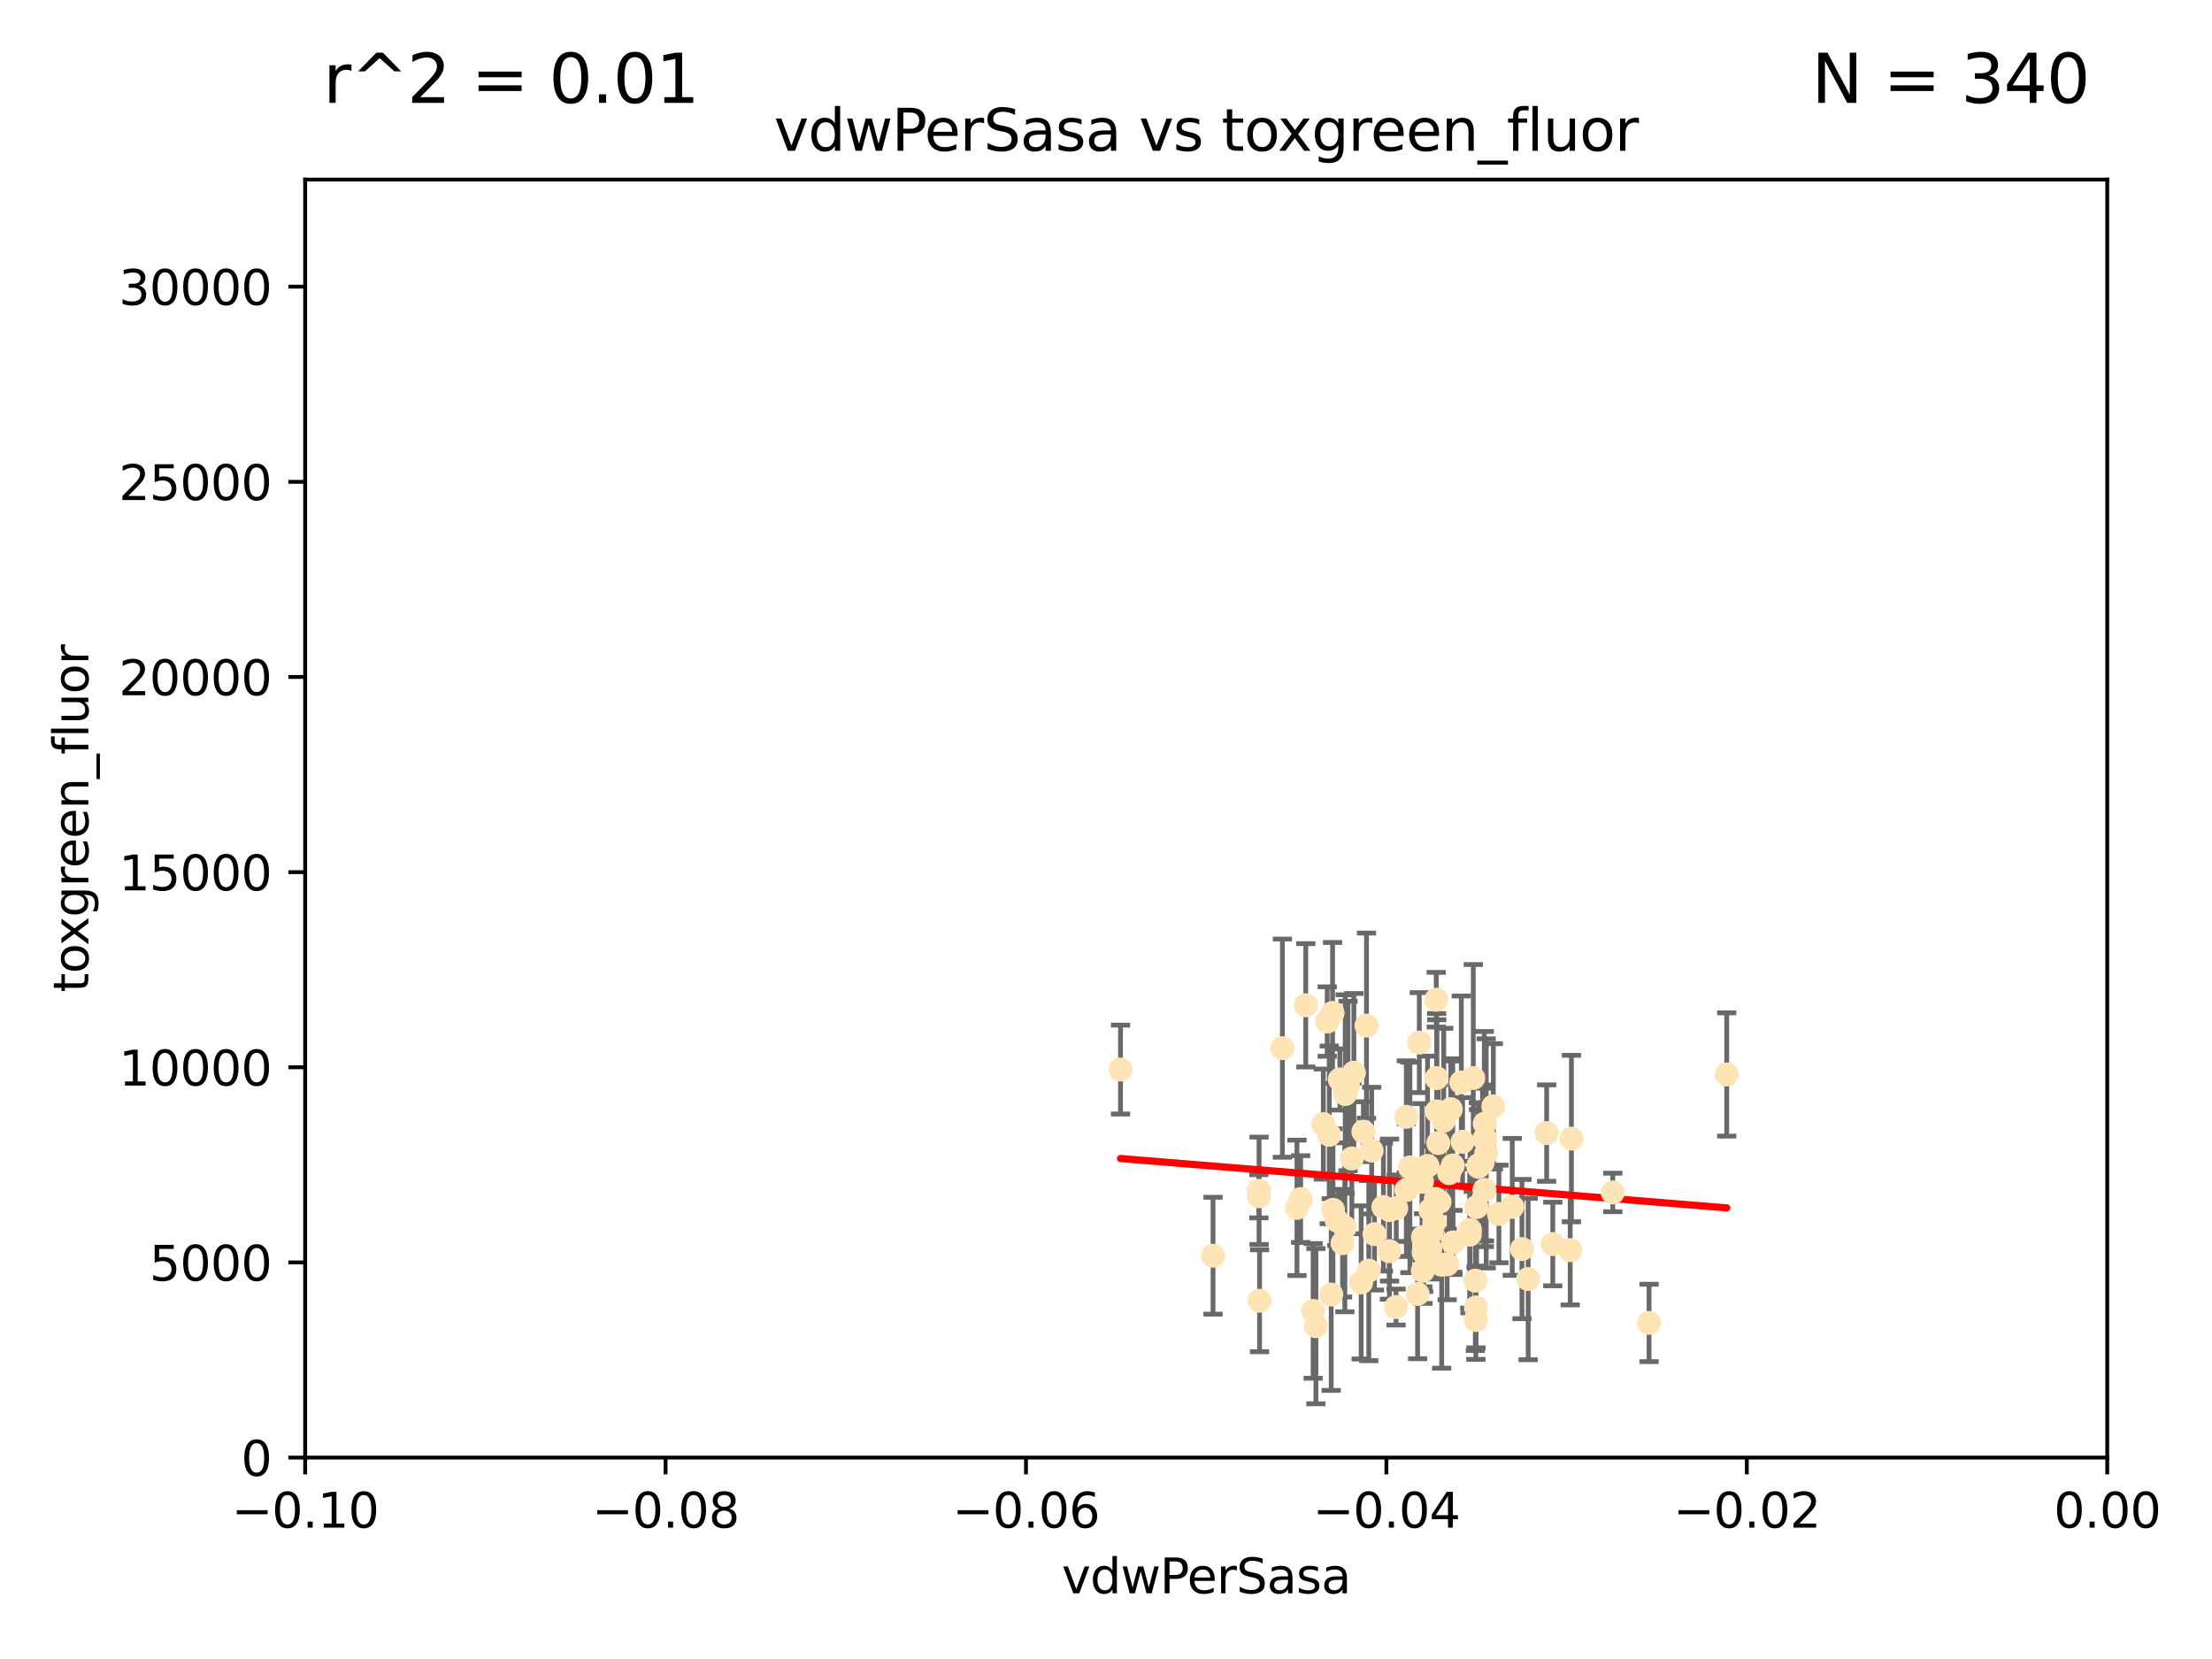 <?xml version="1.0" encoding="utf-8" standalone="no"?>
<!DOCTYPE svg PUBLIC "-//W3C//DTD SVG 1.1//EN"
  "http://www.w3.org/Graphics/SVG/1.1/DTD/svg11.dtd">
<svg xmlns:xlink="http://www.w3.org/1999/xlink" width="460.8pt" height="345.6pt" viewBox="0 0 460.8 345.6" xmlns="http://www.w3.org/2000/svg" version="1.1">
 <defs>
  <style type="text/css">*{stroke-linejoin: round; stroke-linecap: butt}</style>
 </defs>
 <g id="figure_1">
  <g id="patch_1">
   <path d="M 0 345.6 
L 460.8 345.6 
L 460.8 0 
L 0 0 
z
" style="fill: #ffffff"/>
  </g>
  <g id="axes_1">
   <g id="patch_2">
    <path d="M 63.571 303.64 
L 438.975 303.64 
L 438.975 37.411 
L 63.571 37.411 
z
" style="fill: #ffffff"/>
   </g>
   <g id="PathCollection_1">
    <defs>
     <path id="m7b81a849d4" d="M 0 1.118 
C 0.297 1.118 0.581 1 0.791 0.791 
C 1 0.581 1.118 0.297 1.118 0 
C 1.118 -0.297 1 -0.581 0.791 -0.791 
C 0.581 -1 0.297 -1.118 0 -1.118 
C -0.297 -1.118 -0.581 -1 -0.791 -0.791 
C -1 -0.581 -1.118 -0.297 -1.118 0 
C -1.118 0.297 -1 0.581 -0.791 0.791 
C -0.581 1 -0.297 1.118 0 1.118 
z
" style="stroke: #ffe4b5"/>
    </defs>
    <g clip-path="url(#p9d19e88d38)">
     <use xlink:href="#m7b81a849d4" x="282.036" y="223.464" style="fill: #ffe4b5; stroke: #ffe4b5"/>
     <use xlink:href="#m7b81a849d4" x="270.947" y="249.791" style="fill: #ffe4b5; stroke: #ffe4b5"/>
     <use xlink:href="#m7b81a849d4" x="276.486" y="212.802" style="fill: #ffe4b5; stroke: #ffe4b5"/>
     <use xlink:href="#m7b81a849d4" x="279.113" y="224.873" style="fill: #ffe4b5; stroke: #ffe4b5"/>
     <use xlink:href="#m7b81a849d4" x="302.231" y="231.067" style="fill: #ffe4b5; stroke: #ffe4b5"/>
     <use xlink:href="#m7b81a849d4" x="277.595" y="211.01" style="fill: #ffe4b5; stroke: #ffe4b5"/>
     <use xlink:href="#m7b81a849d4" x="289.464" y="252.086" style="fill: #ffe4b5; stroke: #ffe4b5"/>
     <use xlink:href="#m7b81a849d4" x="280.234" y="227.903" style="fill: #ffe4b5; stroke: #ffe4b5"/>
     <use xlink:href="#m7b81a849d4" x="275.67" y="234.171" style="fill: #ffe4b5; stroke: #ffe4b5"/>
     <use xlink:href="#m7b81a849d4" x="280.806" y="226.23" style="fill: #ffe4b5; stroke: #ffe4b5"/>
     <use xlink:href="#m7b81a849d4" x="299.197" y="208.258" style="fill: #ffe4b5; stroke: #ffe4b5"/>
     <use xlink:href="#m7b81a849d4" x="285.142" y="264.692" style="fill: #ffe4b5; stroke: #ffe4b5"/>
     <use xlink:href="#m7b81a849d4" x="262.392" y="270.979" style="fill: #ffe4b5; stroke: #ffe4b5"/>
     <use xlink:href="#m7b81a849d4" x="277.685" y="252.033" style="fill: #ffe4b5; stroke: #ffe4b5"/>
     <use xlink:href="#m7b81a849d4" x="262.287" y="248.068" style="fill: #ffe4b5; stroke: #ffe4b5"/>
     <use xlink:href="#m7b81a849d4" x="280.161" y="255.665" style="fill: #ffe4b5; stroke: #ffe4b5"/>
     <use xlink:href="#m7b81a849d4" x="296.433" y="257.718" style="fill: #ffe4b5; stroke: #ffe4b5"/>
     <use xlink:href="#m7b81a849d4" x="307.598" y="251.455" style="fill: #ffe4b5; stroke: #ffe4b5"/>
     <use xlink:href="#m7b81a849d4" x="292.96" y="232.652" style="fill: #ffe4b5; stroke: #ffe4b5"/>
     <use xlink:href="#m7b81a849d4" x="300.331" y="263.475" style="fill: #ffe4b5; stroke: #ffe4b5"/>
     <use xlink:href="#m7b81a849d4" x="297.982" y="252.047" style="fill: #ffe4b5; stroke: #ffe4b5"/>
     <use xlink:href="#m7b81a849d4" x="304.418" y="225.488" style="fill: #ffe4b5; stroke: #ffe4b5"/>
     <use xlink:href="#m7b81a849d4" x="296.227" y="246.202" style="fill: #ffe4b5; stroke: #ffe4b5"/>
     <use xlink:href="#m7b81a849d4" x="295.668" y="217.195" style="fill: #ffe4b5; stroke: #ffe4b5"/>
     <use xlink:href="#m7b81a849d4" x="302.633" y="242.791" style="fill: #ffe4b5; stroke: #ffe4b5"/>
     <use xlink:href="#m7b81a849d4" x="293.711" y="243.197" style="fill: #ffe4b5; stroke: #ffe4b5"/>
     <use xlink:href="#m7b81a849d4" x="288.189" y="251.458" style="fill: #ffe4b5; stroke: #ffe4b5"/>
     <use xlink:href="#m7b81a849d4" x="309.251" y="247.882" style="fill: #ffe4b5; stroke: #ffe4b5"/>
     <use xlink:href="#m7b81a849d4" x="299.887" y="250.374" style="fill: #ffe4b5; stroke: #ffe4b5"/>
     <use xlink:href="#m7b81a849d4" x="297.387" y="242.885" style="fill: #ffe4b5; stroke: #ffe4b5"/>
     <use xlink:href="#m7b81a849d4" x="299.63" y="238.115" style="fill: #ffe4b5; stroke: #ffe4b5"/>
     <use xlink:href="#m7b81a849d4" x="281.61" y="241.324" style="fill: #ffe4b5; stroke: #ffe4b5"/>
     <use xlink:href="#m7b81a849d4" x="278.469" y="254.237" style="fill: #ffe4b5; stroke: #ffe4b5"/>
     <use xlink:href="#m7b81a849d4" x="306.23" y="256.197" style="fill: #ffe4b5; stroke: #ffe4b5"/>
     <use xlink:href="#m7b81a849d4" x="296.402" y="264.738" style="fill: #ffe4b5; stroke: #ffe4b5"/>
     <use xlink:href="#m7b81a849d4" x="284.023" y="235.752" style="fill: #ffe4b5; stroke: #ffe4b5"/>
     <use xlink:href="#m7b81a849d4" x="304.678" y="237.856" style="fill: #ffe4b5; stroke: #ffe4b5"/>
     <use xlink:href="#m7b81a849d4" x="292.961" y="247.907" style="fill: #ffe4b5; stroke: #ffe4b5"/>
     <use xlink:href="#m7b81a849d4" x="309.206" y="237.288" style="fill: #ffe4b5; stroke: #ffe4b5"/>
     <use xlink:href="#m7b81a849d4" x="285.744" y="239.693" style="fill: #ffe4b5; stroke: #ffe4b5"/>
     <use xlink:href="#m7b81a849d4" x="306.18" y="257.194" style="fill: #ffe4b5; stroke: #ffe4b5"/>
     <use xlink:href="#m7b81a849d4" x="233.425" y="222.809" style="fill: #ffe4b5; stroke: #ffe4b5"/>
     <use xlink:href="#m7b81a849d4" x="274.129" y="276.261" style="fill: #ffe4b5; stroke: #ffe4b5"/>
     <use xlink:href="#m7b81a849d4" x="277.316" y="269.678" style="fill: #ffe4b5; stroke: #ffe4b5"/>
     <use xlink:href="#m7b81a849d4" x="286.329" y="257.103" style="fill: #ffe4b5; stroke: #ffe4b5"/>
     <use xlink:href="#m7b81a849d4" x="295.312" y="269.55" style="fill: #ffe4b5; stroke: #ffe4b5"/>
     <use xlink:href="#m7b81a849d4" x="308.83" y="242.263" style="fill: #ffe4b5; stroke: #ffe4b5"/>
     <use xlink:href="#m7b81a849d4" x="307.968" y="243.055" style="fill: #ffe4b5; stroke: #ffe4b5"/>
     <use xlink:href="#m7b81a849d4" x="298.793" y="254.677" style="fill: #ffe4b5; stroke: #ffe4b5"/>
     <use xlink:href="#m7b81a849d4" x="302.689" y="258.822" style="fill: #ffe4b5; stroke: #ffe4b5"/>
     <use xlink:href="#m7b81a849d4" x="252.698" y="261.588" style="fill: #ffe4b5; stroke: #ffe4b5"/>
     <use xlink:href="#m7b81a849d4" x="309.302" y="234.075" style="fill: #ffe4b5; stroke: #ffe4b5"/>
     <use xlink:href="#m7b81a849d4" x="306.909" y="224.564" style="fill: #ffe4b5; stroke: #ffe4b5"/>
     <use xlink:href="#m7b81a849d4" x="290.866" y="251.692" style="fill: #ffe4b5; stroke: #ffe4b5"/>
     <use xlink:href="#m7b81a849d4" x="283.557" y="267.149" style="fill: #ffe4b5; stroke: #ffe4b5"/>
     <use xlink:href="#m7b81a849d4" x="299.276" y="224.589" style="fill: #ffe4b5; stroke: #ffe4b5"/>
     <use xlink:href="#m7b81a849d4" x="327.1" y="260.418" style="fill: #ffe4b5; stroke: #ffe4b5"/>
     <use xlink:href="#m7b81a849d4" x="267.148" y="218.347" style="fill: #ffe4b5; stroke: #ffe4b5"/>
     <use xlink:href="#m7b81a849d4" x="297.947" y="260.168" style="fill: #ffe4b5; stroke: #ffe4b5"/>
     <use xlink:href="#m7b81a849d4" x="307.477" y="272.377" style="fill: #ffe4b5; stroke: #ffe4b5"/>
     <use xlink:href="#m7b81a849d4" x="296.568" y="260.939" style="fill: #ffe4b5; stroke: #ffe4b5"/>
     <use xlink:href="#m7b81a849d4" x="301.883" y="244.391" style="fill: #ffe4b5; stroke: #ffe4b5"/>
     <use xlink:href="#m7b81a849d4" x="308.006" y="242.731" style="fill: #ffe4b5; stroke: #ffe4b5"/>
     <use xlink:href="#m7b81a849d4" x="317.049" y="260.2" style="fill: #ffe4b5; stroke: #ffe4b5"/>
     <use xlink:href="#m7b81a849d4" x="279.679" y="258.979" style="fill: #ffe4b5; stroke: #ffe4b5"/>
     <use xlink:href="#m7b81a849d4" x="301.464" y="263.39" style="fill: #ffe4b5; stroke: #ffe4b5"/>
     <use xlink:href="#m7b81a849d4" x="359.707" y="223.836" style="fill: #ffe4b5; stroke: #ffe4b5"/>
     <use xlink:href="#m7b81a849d4" x="307.341" y="266.787" style="fill: #ffe4b5; stroke: #ffe4b5"/>
     <use xlink:href="#m7b81a849d4" x="327.356" y="237.179" style="fill: #ffe4b5; stroke: #ffe4b5"/>
     <use xlink:href="#m7b81a849d4" x="289.439" y="260.652" style="fill: #ffe4b5; stroke: #ffe4b5"/>
     <use xlink:href="#m7b81a849d4" x="284.665" y="213.654" style="fill: #ffe4b5; stroke: #ffe4b5"/>
     <use xlink:href="#m7b81a849d4" x="298.297" y="256.674" style="fill: #ffe4b5; stroke: #ffe4b5"/>
     <use xlink:href="#m7b81a849d4" x="270.18" y="251.615" style="fill: #ffe4b5; stroke: #ffe4b5"/>
     <use xlink:href="#m7b81a849d4" x="272.018" y="209.421" style="fill: #ffe4b5; stroke: #ffe4b5"/>
     <use xlink:href="#m7b81a849d4" x="312.252" y="252.889" style="fill: #ffe4b5; stroke: #ffe4b5"/>
     <use xlink:href="#m7b81a849d4" x="323.474" y="259.156" style="fill: #ffe4b5; stroke: #ffe4b5"/>
     <use xlink:href="#m7b81a849d4" x="299.099" y="249.756" style="fill: #ffe4b5; stroke: #ffe4b5"/>
     <use xlink:href="#m7b81a849d4" x="322.196" y="236.039" style="fill: #ffe4b5; stroke: #ffe4b5"/>
     <use xlink:href="#m7b81a849d4" x="343.531" y="275.586" style="fill: #ffe4b5; stroke: #ffe4b5"/>
     <use xlink:href="#m7b81a849d4" x="315.03" y="251.416" style="fill: #ffe4b5; stroke: #ffe4b5"/>
     <use xlink:href="#m7b81a849d4" x="273.549" y="273.091" style="fill: #ffe4b5; stroke: #ffe4b5"/>
     <use xlink:href="#m7b81a849d4" x="318.346" y="266.448" style="fill: #ffe4b5; stroke: #ffe4b5"/>
     <use xlink:href="#m7b81a849d4" x="262.253" y="249.204" style="fill: #ffe4b5; stroke: #ffe4b5"/>
     <use xlink:href="#m7b81a849d4" x="311.087" y="230.478" style="fill: #ffe4b5; stroke: #ffe4b5"/>
     <use xlink:href="#m7b81a849d4" x="335.971" y="248.411" style="fill: #ffe4b5; stroke: #ffe4b5"/>
     <use xlink:href="#m7b81a849d4" x="309.402" y="237.254" style="fill: #ffe4b5; stroke: #ffe4b5"/>
     <use xlink:href="#m7b81a849d4" x="307.449" y="274.972" style="fill: #ffe4b5; stroke: #ffe4b5"/>
     <use xlink:href="#m7b81a849d4" x="309.606" y="240.263" style="fill: #ffe4b5; stroke: #ffe4b5"/>
     <use xlink:href="#m7b81a849d4" x="300.761" y="233.435" style="fill: #ffe4b5; stroke: #ffe4b5"/>
     <use xlink:href="#m7b81a849d4" x="276.908" y="236.407" style="fill: #ffe4b5; stroke: #ffe4b5"/>
     <use xlink:href="#m7b81a849d4" x="299.311" y="231.524" style="fill: #ffe4b5; stroke: #ffe4b5"/>
     <use xlink:href="#m7b81a849d4" x="290.824" y="272.284" style="fill: #ffe4b5; stroke: #ffe4b5"/>
    </g>
   </g>
   <g id="matplotlib.axis_1">
    <g id="xtick_1">
     <g id="line2d_1">
      <defs>
       <path id="m855c7645cf" d="M 0 0 
L 0 3.5 
" style="stroke: #000000; stroke-width: 0.8"/>
      </defs>
      <g>
       <use xlink:href="#m855c7645cf" x="63.571" y="303.64" style="stroke: #000000; stroke-width: 0.8"/>
      </g>
     </g>
     <g id="text_1">
      <!-- −0.10 -->
      <g transform="translate(48.249 318.238)scale(0.1 -0.1)">
       <defs>
        <path id="DejaVuSans-2212" d="M 678 2272 
L 4684 2272 
L 4684 1741 
L 678 1741 
L 678 2272 
z
" transform="scale(0.016)"/>
        <path id="DejaVuSans-30" d="M 2034 4250 
Q 1547 4250 1301 3770 
Q 1056 3291 1056 2328 
Q 1056 1369 1301 889 
Q 1547 409 2034 409 
Q 2525 409 2770 889 
Q 3016 1369 3016 2328 
Q 3016 3291 2770 3770 
Q 2525 4250 2034 4250 
z
M 2034 4750 
Q 2819 4750 3233 4129 
Q 3647 3509 3647 2328 
Q 3647 1150 3233 529 
Q 2819 -91 2034 -91 
Q 1250 -91 836 529 
Q 422 1150 422 2328 
Q 422 3509 836 4129 
Q 1250 4750 2034 4750 
z
" transform="scale(0.016)"/>
        <path id="DejaVuSans-2e" d="M 684 794 
L 1344 794 
L 1344 0 
L 684 0 
L 684 794 
z
" transform="scale(0.016)"/>
        <path id="DejaVuSans-31" d="M 794 531 
L 1825 531 
L 1825 4091 
L 703 3866 
L 703 4441 
L 1819 4666 
L 2450 4666 
L 2450 531 
L 3481 531 
L 3481 0 
L 794 0 
L 794 531 
z
" transform="scale(0.016)"/>
       </defs>
       <use xlink:href="#DejaVuSans-2212"/>
       <use xlink:href="#DejaVuSans-30" x="83.789"/>
       <use xlink:href="#DejaVuSans-2e" x="147.412"/>
       <use xlink:href="#DejaVuSans-31" x="179.199"/>
       <use xlink:href="#DejaVuSans-30" x="242.822"/>
      </g>
     </g>
    </g>
    <g id="xtick_2">
     <g id="line2d_2">
      <g>
       <use xlink:href="#m855c7645cf" x="138.652" y="303.64" style="stroke: #000000; stroke-width: 0.8"/>
      </g>
     </g>
     <g id="text_2">
      <!-- −0.08 -->
      <g transform="translate(123.329 318.238)scale(0.1 -0.1)">
       <defs>
        <path id="DejaVuSans-38" d="M 2034 2216 
Q 1584 2216 1326 1975 
Q 1069 1734 1069 1313 
Q 1069 891 1326 650 
Q 1584 409 2034 409 
Q 2484 409 2743 651 
Q 3003 894 3003 1313 
Q 3003 1734 2745 1975 
Q 2488 2216 2034 2216 
z
M 1403 2484 
Q 997 2584 770 2862 
Q 544 3141 544 3541 
Q 544 4100 942 4425 
Q 1341 4750 2034 4750 
Q 2731 4750 3128 4425 
Q 3525 4100 3525 3541 
Q 3525 3141 3298 2862 
Q 3072 2584 2669 2484 
Q 3125 2378 3379 2068 
Q 3634 1759 3634 1313 
Q 3634 634 3220 271 
Q 2806 -91 2034 -91 
Q 1263 -91 848 271 
Q 434 634 434 1313 
Q 434 1759 690 2068 
Q 947 2378 1403 2484 
z
M 1172 3481 
Q 1172 3119 1398 2916 
Q 1625 2713 2034 2713 
Q 2441 2713 2670 2916 
Q 2900 3119 2900 3481 
Q 2900 3844 2670 4047 
Q 2441 4250 2034 4250 
Q 1625 4250 1398 4047 
Q 1172 3844 1172 3481 
z
" transform="scale(0.016)"/>
       </defs>
       <use xlink:href="#DejaVuSans-2212"/>
       <use xlink:href="#DejaVuSans-30" x="83.789"/>
       <use xlink:href="#DejaVuSans-2e" x="147.412"/>
       <use xlink:href="#DejaVuSans-30" x="179.199"/>
       <use xlink:href="#DejaVuSans-38" x="242.822"/>
      </g>
     </g>
    </g>
    <g id="xtick_3">
     <g id="line2d_3">
      <g>
       <use xlink:href="#m855c7645cf" x="213.733" y="303.64" style="stroke: #000000; stroke-width: 0.8"/>
      </g>
     </g>
     <g id="text_3">
      <!-- −0.06 -->
      <g transform="translate(198.41 318.238)scale(0.1 -0.1)">
       <defs>
        <path id="DejaVuSans-36" d="M 2113 2584 
Q 1688 2584 1439 2293 
Q 1191 2003 1191 1497 
Q 1191 994 1439 701 
Q 1688 409 2113 409 
Q 2538 409 2786 701 
Q 3034 994 3034 1497 
Q 3034 2003 2786 2293 
Q 2538 2584 2113 2584 
z
M 3366 4563 
L 3366 3988 
Q 3128 4100 2886 4159 
Q 2644 4219 2406 4219 
Q 1781 4219 1451 3797 
Q 1122 3375 1075 2522 
Q 1259 2794 1537 2939 
Q 1816 3084 2150 3084 
Q 2853 3084 3261 2657 
Q 3669 2231 3669 1497 
Q 3669 778 3244 343 
Q 2819 -91 2113 -91 
Q 1303 -91 875 529 
Q 447 1150 447 2328 
Q 447 3434 972 4092 
Q 1497 4750 2381 4750 
Q 2619 4750 2861 4703 
Q 3103 4656 3366 4563 
z
" transform="scale(0.016)"/>
       </defs>
       <use xlink:href="#DejaVuSans-2212"/>
       <use xlink:href="#DejaVuSans-30" x="83.789"/>
       <use xlink:href="#DejaVuSans-2e" x="147.412"/>
       <use xlink:href="#DejaVuSans-30" x="179.199"/>
       <use xlink:href="#DejaVuSans-36" x="242.822"/>
      </g>
     </g>
    </g>
    <g id="xtick_4">
     <g id="line2d_4">
      <g>
       <use xlink:href="#m855c7645cf" x="288.813" y="303.64" style="stroke: #000000; stroke-width: 0.8"/>
      </g>
     </g>
     <g id="text_4">
      <!-- −0.04 -->
      <g transform="translate(273.491 318.238)scale(0.1 -0.1)">
       <defs>
        <path id="DejaVuSans-34" d="M 2419 4116 
L 825 1625 
L 2419 1625 
L 2419 4116 
z
M 2253 4666 
L 3047 4666 
L 3047 1625 
L 3713 1625 
L 3713 1100 
L 3047 1100 
L 3047 0 
L 2419 0 
L 2419 1100 
L 313 1100 
L 313 1709 
L 2253 4666 
z
" transform="scale(0.016)"/>
       </defs>
       <use xlink:href="#DejaVuSans-2212"/>
       <use xlink:href="#DejaVuSans-30" x="83.789"/>
       <use xlink:href="#DejaVuSans-2e" x="147.412"/>
       <use xlink:href="#DejaVuSans-30" x="179.199"/>
       <use xlink:href="#DejaVuSans-34" x="242.822"/>
      </g>
     </g>
    </g>
    <g id="xtick_5">
     <g id="line2d_5">
      <g>
       <use xlink:href="#m855c7645cf" x="363.894" y="303.64" style="stroke: #000000; stroke-width: 0.8"/>
      </g>
     </g>
     <g id="text_5">
      <!-- −0.02 -->
      <g transform="translate(348.572 318.238)scale(0.1 -0.1)">
       <defs>
        <path id="DejaVuSans-32" d="M 1228 531 
L 3431 531 
L 3431 0 
L 469 0 
L 469 531 
Q 828 903 1448 1529 
Q 2069 2156 2228 2338 
Q 2531 2678 2651 2914 
Q 2772 3150 2772 3378 
Q 2772 3750 2511 3984 
Q 2250 4219 1831 4219 
Q 1534 4219 1204 4116 
Q 875 4013 500 3803 
L 500 4441 
Q 881 4594 1212 4672 
Q 1544 4750 1819 4750 
Q 2544 4750 2975 4387 
Q 3406 4025 3406 3419 
Q 3406 3131 3298 2873 
Q 3191 2616 2906 2266 
Q 2828 2175 2409 1742 
Q 1991 1309 1228 531 
z
" transform="scale(0.016)"/>
       </defs>
       <use xlink:href="#DejaVuSans-2212"/>
       <use xlink:href="#DejaVuSans-30" x="83.789"/>
       <use xlink:href="#DejaVuSans-2e" x="147.412"/>
       <use xlink:href="#DejaVuSans-30" x="179.199"/>
       <use xlink:href="#DejaVuSans-32" x="242.822"/>
      </g>
     </g>
    </g>
    <g id="xtick_6">
     <g id="line2d_6">
      <g>
       <use xlink:href="#m855c7645cf" x="438.975" y="303.64" style="stroke: #000000; stroke-width: 0.8"/>
      </g>
     </g>
     <g id="text_6">
      <!-- 0.00 -->
      <g transform="translate(427.842 318.238)scale(0.1 -0.1)">
       <use xlink:href="#DejaVuSans-30"/>
       <use xlink:href="#DejaVuSans-2e" x="63.623"/>
       <use xlink:href="#DejaVuSans-30" x="95.41"/>
       <use xlink:href="#DejaVuSans-30" x="159.033"/>
      </g>
     </g>
    </g>
    <g id="text_7">
     <!-- vdwPerSasa -->
     <g transform="translate(221.178 331.917)scale(0.1 -0.1)">
      <defs>
       <path id="DejaVuSans-76" d="M 191 3500 
L 800 3500 
L 1894 563 
L 2988 3500 
L 3597 3500 
L 2284 0 
L 1503 0 
L 191 3500 
z
" transform="scale(0.016)"/>
       <path id="DejaVuSans-64" d="M 2906 2969 
L 2906 4863 
L 3481 4863 
L 3481 0 
L 2906 0 
L 2906 525 
Q 2725 213 2448 61 
Q 2172 -91 1784 -91 
Q 1150 -91 751 415 
Q 353 922 353 1747 
Q 353 2572 751 3078 
Q 1150 3584 1784 3584 
Q 2172 3584 2448 3432 
Q 2725 3281 2906 2969 
z
M 947 1747 
Q 947 1113 1208 752 
Q 1469 391 1925 391 
Q 2381 391 2643 752 
Q 2906 1113 2906 1747 
Q 2906 2381 2643 2742 
Q 2381 3103 1925 3103 
Q 1469 3103 1208 2742 
Q 947 2381 947 1747 
z
" transform="scale(0.016)"/>
       <path id="DejaVuSans-77" d="M 269 3500 
L 844 3500 
L 1563 769 
L 2278 3500 
L 2956 3500 
L 3675 769 
L 4391 3500 
L 4966 3500 
L 4050 0 
L 3372 0 
L 2619 2869 
L 1863 0 
L 1184 0 
L 269 3500 
z
" transform="scale(0.016)"/>
       <path id="DejaVuSans-50" d="M 1259 4147 
L 1259 2394 
L 2053 2394 
Q 2494 2394 2734 2622 
Q 2975 2850 2975 3272 
Q 2975 3691 2734 3919 
Q 2494 4147 2053 4147 
L 1259 4147 
z
M 628 4666 
L 2053 4666 
Q 2838 4666 3239 4311 
Q 3641 3956 3641 3272 
Q 3641 2581 3239 2228 
Q 2838 1875 2053 1875 
L 1259 1875 
L 1259 0 
L 628 0 
L 628 4666 
z
" transform="scale(0.016)"/>
       <path id="DejaVuSans-65" d="M 3597 1894 
L 3597 1613 
L 953 1613 
Q 991 1019 1311 708 
Q 1631 397 2203 397 
Q 2534 397 2845 478 
Q 3156 559 3463 722 
L 3463 178 
Q 3153 47 2828 -22 
Q 2503 -91 2169 -91 
Q 1331 -91 842 396 
Q 353 884 353 1716 
Q 353 2575 817 3079 
Q 1281 3584 2069 3584 
Q 2775 3584 3186 3129 
Q 3597 2675 3597 1894 
z
M 3022 2063 
Q 3016 2534 2758 2815 
Q 2500 3097 2075 3097 
Q 1594 3097 1305 2825 
Q 1016 2553 972 2059 
L 3022 2063 
z
" transform="scale(0.016)"/>
       <path id="DejaVuSans-72" d="M 2631 2963 
Q 2534 3019 2420 3045 
Q 2306 3072 2169 3072 
Q 1681 3072 1420 2755 
Q 1159 2438 1159 1844 
L 1159 0 
L 581 0 
L 581 3500 
L 1159 3500 
L 1159 2956 
Q 1341 3275 1631 3429 
Q 1922 3584 2338 3584 
Q 2397 3584 2469 3576 
Q 2541 3569 2628 3553 
L 2631 2963 
z
" transform="scale(0.016)"/>
       <path id="DejaVuSans-53" d="M 3425 4513 
L 3425 3897 
Q 3066 4069 2747 4153 
Q 2428 4238 2131 4238 
Q 1616 4238 1336 4038 
Q 1056 3838 1056 3469 
Q 1056 3159 1242 3001 
Q 1428 2844 1947 2747 
L 2328 2669 
Q 3034 2534 3370 2195 
Q 3706 1856 3706 1288 
Q 3706 609 3251 259 
Q 2797 -91 1919 -91 
Q 1588 -91 1214 -16 
Q 841 59 441 206 
L 441 856 
Q 825 641 1194 531 
Q 1563 422 1919 422 
Q 2459 422 2753 634 
Q 3047 847 3047 1241 
Q 3047 1584 2836 1778 
Q 2625 1972 2144 2069 
L 1759 2144 
Q 1053 2284 737 2584 
Q 422 2884 422 3419 
Q 422 4038 858 4394 
Q 1294 4750 2059 4750 
Q 2388 4750 2728 4690 
Q 3069 4631 3425 4513 
z
" transform="scale(0.016)"/>
       <path id="DejaVuSans-61" d="M 2194 1759 
Q 1497 1759 1228 1600 
Q 959 1441 959 1056 
Q 959 750 1161 570 
Q 1363 391 1709 391 
Q 2188 391 2477 730 
Q 2766 1069 2766 1631 
L 2766 1759 
L 2194 1759 
z
M 3341 1997 
L 3341 0 
L 2766 0 
L 2766 531 
Q 2569 213 2275 61 
Q 1981 -91 1556 -91 
Q 1019 -91 701 211 
Q 384 513 384 1019 
Q 384 1609 779 1909 
Q 1175 2209 1959 2209 
L 2766 2209 
L 2766 2266 
Q 2766 2663 2505 2880 
Q 2244 3097 1772 3097 
Q 1472 3097 1187 3025 
Q 903 2953 641 2809 
L 641 3341 
Q 956 3463 1253 3523 
Q 1550 3584 1831 3584 
Q 2591 3584 2966 3190 
Q 3341 2797 3341 1997 
z
" transform="scale(0.016)"/>
       <path id="DejaVuSans-73" d="M 2834 3397 
L 2834 2853 
Q 2591 2978 2328 3040 
Q 2066 3103 1784 3103 
Q 1356 3103 1142 2972 
Q 928 2841 928 2578 
Q 928 2378 1081 2264 
Q 1234 2150 1697 2047 
L 1894 2003 
Q 2506 1872 2764 1633 
Q 3022 1394 3022 966 
Q 3022 478 2636 193 
Q 2250 -91 1575 -91 
Q 1294 -91 989 -36 
Q 684 19 347 128 
L 347 722 
Q 666 556 975 473 
Q 1284 391 1588 391 
Q 1994 391 2212 530 
Q 2431 669 2431 922 
Q 2431 1156 2273 1281 
Q 2116 1406 1581 1522 
L 1381 1569 
Q 847 1681 609 1914 
Q 372 2147 372 2553 
Q 372 3047 722 3315 
Q 1072 3584 1716 3584 
Q 2034 3584 2315 3537 
Q 2597 3491 2834 3397 
z
" transform="scale(0.016)"/>
      </defs>
      <use xlink:href="#DejaVuSans-76"/>
      <use xlink:href="#DejaVuSans-64" x="59.18"/>
      <use xlink:href="#DejaVuSans-77" x="122.656"/>
      <use xlink:href="#DejaVuSans-50" x="204.443"/>
      <use xlink:href="#DejaVuSans-65" x="261.121"/>
      <use xlink:href="#DejaVuSans-72" x="322.645"/>
      <use xlink:href="#DejaVuSans-53" x="363.758"/>
      <use xlink:href="#DejaVuSans-61" x="427.234"/>
      <use xlink:href="#DejaVuSans-73" x="488.514"/>
      <use xlink:href="#DejaVuSans-61" x="540.613"/>
     </g>
    </g>
   </g>
   <g id="matplotlib.axis_2">
    <g id="ytick_1">
     <g id="line2d_7">
      <defs>
       <path id="m12e9cc69fc" d="M 0 0 
L -3.5 0 
" style="stroke: #000000; stroke-width: 0.8"/>
      </defs>
      <g>
       <use xlink:href="#m12e9cc69fc" x="63.571" y="303.64" style="stroke: #000000; stroke-width: 0.8"/>
      </g>
     </g>
     <g id="text_8">
      <!-- 0 -->
      <g transform="translate(50.209 307.439)scale(0.1 -0.1)">
       <use xlink:href="#DejaVuSans-30"/>
      </g>
     </g>
    </g>
    <g id="ytick_2">
     <g id="line2d_8">
      <g>
       <use xlink:href="#m12e9cc69fc" x="63.571" y="262.986" style="stroke: #000000; stroke-width: 0.8"/>
      </g>
     </g>
     <g id="text_9">
      <!-- 5000 -->
      <g transform="translate(31.121 266.786)scale(0.1 -0.1)">
       <defs>
        <path id="DejaVuSans-35" d="M 691 4666 
L 3169 4666 
L 3169 4134 
L 1269 4134 
L 1269 2991 
Q 1406 3038 1543 3061 
Q 1681 3084 1819 3084 
Q 2600 3084 3056 2656 
Q 3513 2228 3513 1497 
Q 3513 744 3044 326 
Q 2575 -91 1722 -91 
Q 1428 -91 1123 -41 
Q 819 9 494 109 
L 494 744 
Q 775 591 1075 516 
Q 1375 441 1709 441 
Q 2250 441 2565 725 
Q 2881 1009 2881 1497 
Q 2881 1984 2565 2268 
Q 2250 2553 1709 2553 
Q 1456 2553 1204 2497 
Q 953 2441 691 2322 
L 691 4666 
z
" transform="scale(0.016)"/>
       </defs>
       <use xlink:href="#DejaVuSans-35"/>
       <use xlink:href="#DejaVuSans-30" x="63.623"/>
       <use xlink:href="#DejaVuSans-30" x="127.246"/>
       <use xlink:href="#DejaVuSans-30" x="190.869"/>
      </g>
     </g>
    </g>
    <g id="ytick_3">
     <g id="line2d_9">
      <g>
       <use xlink:href="#m12e9cc69fc" x="63.571" y="222.333" style="stroke: #000000; stroke-width: 0.8"/>
      </g>
     </g>
     <g id="text_10">
      <!-- 10000 -->
      <g transform="translate(24.759 226.132)scale(0.1 -0.1)">
       <use xlink:href="#DejaVuSans-31"/>
       <use xlink:href="#DejaVuSans-30" x="63.623"/>
       <use xlink:href="#DejaVuSans-30" x="127.246"/>
       <use xlink:href="#DejaVuSans-30" x="190.869"/>
       <use xlink:href="#DejaVuSans-30" x="254.492"/>
      </g>
     </g>
    </g>
    <g id="ytick_4">
     <g id="line2d_10">
      <g>
       <use xlink:href="#m12e9cc69fc" x="63.571" y="181.679" style="stroke: #000000; stroke-width: 0.8"/>
      </g>
     </g>
     <g id="text_11">
      <!-- 15000 -->
      <g transform="translate(24.759 185.478)scale(0.1 -0.1)">
       <use xlink:href="#DejaVuSans-31"/>
       <use xlink:href="#DejaVuSans-35" x="63.623"/>
       <use xlink:href="#DejaVuSans-30" x="127.246"/>
       <use xlink:href="#DejaVuSans-30" x="190.869"/>
       <use xlink:href="#DejaVuSans-30" x="254.492"/>
      </g>
     </g>
    </g>
    <g id="ytick_5">
     <g id="line2d_11">
      <g>
       <use xlink:href="#m12e9cc69fc" x="63.571" y="141.026" style="stroke: #000000; stroke-width: 0.8"/>
      </g>
     </g>
     <g id="text_12">
      <!-- 20000 -->
      <g transform="translate(24.759 144.825)scale(0.1 -0.1)">
       <use xlink:href="#DejaVuSans-32"/>
       <use xlink:href="#DejaVuSans-30" x="63.623"/>
       <use xlink:href="#DejaVuSans-30" x="127.246"/>
       <use xlink:href="#DejaVuSans-30" x="190.869"/>
       <use xlink:href="#DejaVuSans-30" x="254.492"/>
      </g>
     </g>
    </g>
    <g id="ytick_6">
     <g id="line2d_12">
      <g>
       <use xlink:href="#m12e9cc69fc" x="63.571" y="100.372" style="stroke: #000000; stroke-width: 0.8"/>
      </g>
     </g>
     <g id="text_13">
      <!-- 25000 -->
      <g transform="translate(24.759 104.171)scale(0.1 -0.1)">
       <use xlink:href="#DejaVuSans-32"/>
       <use xlink:href="#DejaVuSans-35" x="63.623"/>
       <use xlink:href="#DejaVuSans-30" x="127.246"/>
       <use xlink:href="#DejaVuSans-30" x="190.869"/>
       <use xlink:href="#DejaVuSans-30" x="254.492"/>
      </g>
     </g>
    </g>
    <g id="ytick_7">
     <g id="line2d_13">
      <g>
       <use xlink:href="#m12e9cc69fc" x="63.571" y="59.718" style="stroke: #000000; stroke-width: 0.8"/>
      </g>
     </g>
     <g id="text_14">
      <!-- 30000 -->
      <g transform="translate(24.759 63.518)scale(0.1 -0.1)">
       <defs>
        <path id="DejaVuSans-33" d="M 2597 2516 
Q 3050 2419 3304 2112 
Q 3559 1806 3559 1356 
Q 3559 666 3084 287 
Q 2609 -91 1734 -91 
Q 1441 -91 1130 -33 
Q 819 25 488 141 
L 488 750 
Q 750 597 1062 519 
Q 1375 441 1716 441 
Q 2309 441 2620 675 
Q 2931 909 2931 1356 
Q 2931 1769 2642 2001 
Q 2353 2234 1838 2234 
L 1294 2234 
L 1294 2753 
L 1863 2753 
Q 2328 2753 2575 2939 
Q 2822 3125 2822 3475 
Q 2822 3834 2567 4026 
Q 2313 4219 1838 4219 
Q 1578 4219 1281 4162 
Q 984 4106 628 3988 
L 628 4550 
Q 988 4650 1302 4700 
Q 1616 4750 1894 4750 
Q 2613 4750 3031 4423 
Q 3450 4097 3450 3541 
Q 3450 3153 3228 2886 
Q 3006 2619 2597 2516 
z
" transform="scale(0.016)"/>
       </defs>
       <use xlink:href="#DejaVuSans-33"/>
       <use xlink:href="#DejaVuSans-30" x="63.623"/>
       <use xlink:href="#DejaVuSans-30" x="127.246"/>
       <use xlink:href="#DejaVuSans-30" x="190.869"/>
       <use xlink:href="#DejaVuSans-30" x="254.492"/>
      </g>
     </g>
    </g>
    <g id="text_15">
     <!-- toxgreen_fluor -->
     <g transform="translate(18.401 206.72)rotate(-90)scale(0.1 -0.1)">
      <defs>
       <path id="DejaVuSans-74" d="M 1172 4494 
L 1172 3500 
L 2356 3500 
L 2356 3053 
L 1172 3053 
L 1172 1153 
Q 1172 725 1289 603 
Q 1406 481 1766 481 
L 2356 481 
L 2356 0 
L 1766 0 
Q 1100 0 847 248 
Q 594 497 594 1153 
L 594 3053 
L 172 3053 
L 172 3500 
L 594 3500 
L 594 4494 
L 1172 4494 
z
" transform="scale(0.016)"/>
       <path id="DejaVuSans-6f" d="M 1959 3097 
Q 1497 3097 1228 2736 
Q 959 2375 959 1747 
Q 959 1119 1226 758 
Q 1494 397 1959 397 
Q 2419 397 2687 759 
Q 2956 1122 2956 1747 
Q 2956 2369 2687 2733 
Q 2419 3097 1959 3097 
z
M 1959 3584 
Q 2709 3584 3137 3096 
Q 3566 2609 3566 1747 
Q 3566 888 3137 398 
Q 2709 -91 1959 -91 
Q 1206 -91 779 398 
Q 353 888 353 1747 
Q 353 2609 779 3096 
Q 1206 3584 1959 3584 
z
" transform="scale(0.016)"/>
       <path id="DejaVuSans-78" d="M 3513 3500 
L 2247 1797 
L 3578 0 
L 2900 0 
L 1881 1375 
L 863 0 
L 184 0 
L 1544 1831 
L 300 3500 
L 978 3500 
L 1906 2253 
L 2834 3500 
L 3513 3500 
z
" transform="scale(0.016)"/>
       <path id="DejaVuSans-67" d="M 2906 1791 
Q 2906 2416 2648 2759 
Q 2391 3103 1925 3103 
Q 1463 3103 1205 2759 
Q 947 2416 947 1791 
Q 947 1169 1205 825 
Q 1463 481 1925 481 
Q 2391 481 2648 825 
Q 2906 1169 2906 1791 
z
M 3481 434 
Q 3481 -459 3084 -895 
Q 2688 -1331 1869 -1331 
Q 1566 -1331 1297 -1286 
Q 1028 -1241 775 -1147 
L 775 -588 
Q 1028 -725 1275 -790 
Q 1522 -856 1778 -856 
Q 2344 -856 2625 -561 
Q 2906 -266 2906 331 
L 2906 616 
Q 2728 306 2450 153 
Q 2172 0 1784 0 
Q 1141 0 747 490 
Q 353 981 353 1791 
Q 353 2603 747 3093 
Q 1141 3584 1784 3584 
Q 2172 3584 2450 3431 
Q 2728 3278 2906 2969 
L 2906 3500 
L 3481 3500 
L 3481 434 
z
" transform="scale(0.016)"/>
       <path id="DejaVuSans-6e" d="M 3513 2113 
L 3513 0 
L 2938 0 
L 2938 2094 
Q 2938 2591 2744 2837 
Q 2550 3084 2163 3084 
Q 1697 3084 1428 2787 
Q 1159 2491 1159 1978 
L 1159 0 
L 581 0 
L 581 3500 
L 1159 3500 
L 1159 2956 
Q 1366 3272 1645 3428 
Q 1925 3584 2291 3584 
Q 2894 3584 3203 3211 
Q 3513 2838 3513 2113 
z
" transform="scale(0.016)"/>
       <path id="DejaVuSans-5f" d="M 3263 -1063 
L 3263 -1509 
L -63 -1509 
L -63 -1063 
L 3263 -1063 
z
" transform="scale(0.016)"/>
       <path id="DejaVuSans-66" d="M 2375 4863 
L 2375 4384 
L 1825 4384 
Q 1516 4384 1395 4259 
Q 1275 4134 1275 3809 
L 1275 3500 
L 2222 3500 
L 2222 3053 
L 1275 3053 
L 1275 0 
L 697 0 
L 697 3053 
L 147 3053 
L 147 3500 
L 697 3500 
L 697 3744 
Q 697 4328 969 4595 
Q 1241 4863 1831 4863 
L 2375 4863 
z
" transform="scale(0.016)"/>
       <path id="DejaVuSans-6c" d="M 603 4863 
L 1178 4863 
L 1178 0 
L 603 0 
L 603 4863 
z
" transform="scale(0.016)"/>
       <path id="DejaVuSans-75" d="M 544 1381 
L 544 3500 
L 1119 3500 
L 1119 1403 
Q 1119 906 1312 657 
Q 1506 409 1894 409 
Q 2359 409 2629 706 
Q 2900 1003 2900 1516 
L 2900 3500 
L 3475 3500 
L 3475 0 
L 2900 0 
L 2900 538 
Q 2691 219 2414 64 
Q 2138 -91 1772 -91 
Q 1169 -91 856 284 
Q 544 659 544 1381 
z
M 1991 3584 
L 1991 3584 
z
" transform="scale(0.016)"/>
      </defs>
      <use xlink:href="#DejaVuSans-74"/>
      <use xlink:href="#DejaVuSans-6f" x="39.209"/>
      <use xlink:href="#DejaVuSans-78" x="97.266"/>
      <use xlink:href="#DejaVuSans-67" x="156.445"/>
      <use xlink:href="#DejaVuSans-72" x="219.922"/>
      <use xlink:href="#DejaVuSans-65" x="258.785"/>
      <use xlink:href="#DejaVuSans-65" x="320.309"/>
      <use xlink:href="#DejaVuSans-6e" x="381.832"/>
      <use xlink:href="#DejaVuSans-5f" x="445.211"/>
      <use xlink:href="#DejaVuSans-66" x="495.211"/>
      <use xlink:href="#DejaVuSans-6c" x="530.416"/>
      <use xlink:href="#DejaVuSans-75" x="558.199"/>
      <use xlink:href="#DejaVuSans-6f" x="621.578"/>
      <use xlink:href="#DejaVuSans-72" x="682.76"/>
     </g>
    </g>
   </g>
   <g id="LineCollection_1">
    <path d="M 282.036 239.967 
L 282.036 206.961 
" clip-path="url(#p9d19e88d38)" style="fill: none; stroke: #696969"/>
    <path d="M 270.947 258.832 
L 270.947 240.751 
" clip-path="url(#p9d19e88d38)" style="fill: none; stroke: #696969"/>
    <path d="M 276.486 220.032 
L 276.486 205.573 
" clip-path="url(#p9d19e88d38)" style="fill: none; stroke: #696969"/>
    <path d="M 279.113 231.243 
L 279.113 218.504 
" clip-path="url(#p9d19e88d38)" style="fill: none; stroke: #696969"/>
    <path d="M 302.231 241.119 
L 302.231 221.015 
" clip-path="url(#p9d19e88d38)" style="fill: none; stroke: #696969"/>
    <path d="M 277.595 225.69 
L 277.595 196.329 
" clip-path="url(#p9d19e88d38)" style="fill: none; stroke: #696969"/>
    <path d="M 289.464 266.87 
L 289.464 237.301 
" clip-path="url(#p9d19e88d38)" style="fill: none; stroke: #696969"/>
    <path d="M 280.234 248.569 
L 280.234 207.238 
" clip-path="url(#p9d19e88d38)" style="fill: none; stroke: #696969"/>
    <path d="M 275.67 245.639 
L 275.67 222.703 
" clip-path="url(#p9d19e88d38)" style="fill: none; stroke: #696969"/>
    <path d="M 280.806 243.88 
L 280.806 208.581 
" clip-path="url(#p9d19e88d38)" style="fill: none; stroke: #696969"/>
    <path d="M 299.197 213.953 
L 299.197 202.562 
" clip-path="url(#p9d19e88d38)" style="fill: none; stroke: #696969"/>
    <path d="M 285.142 283.445 
L 285.142 245.938 
" clip-path="url(#p9d19e88d38)" style="fill: none; stroke: #696969"/>
    <path d="M 262.392 281.591 
L 262.392 260.367 
" clip-path="url(#p9d19e88d38)" style="fill: none; stroke: #696969"/>
    <path d="M 277.685 268.9 
L 277.685 235.166 
" clip-path="url(#p9d19e88d38)" style="fill: none; stroke: #696969"/>
    <path d="M 262.287 259.254 
L 262.287 236.882 
" clip-path="url(#p9d19e88d38)" style="fill: none; stroke: #696969"/>
    <path d="M 280.161 273.27 
L 280.161 238.061 
" clip-path="url(#p9d19e88d38)" style="fill: none; stroke: #696969"/>
    <path d="M 296.433 271.52 
L 296.433 243.915 
" clip-path="url(#p9d19e88d38)" style="fill: none; stroke: #696969"/>
    <path d="M 307.598 263.752 
L 307.598 239.159 
" clip-path="url(#p9d19e88d38)" style="fill: none; stroke: #696969"/>
    <path d="M 292.96 244.309 
L 292.96 220.994 
" clip-path="url(#p9d19e88d38)" style="fill: none; stroke: #696969"/>
    <path d="M 300.331 285.018 
L 300.331 241.932 
" clip-path="url(#p9d19e88d38)" style="fill: none; stroke: #696969"/>
    <path d="M 297.982 265.298 
L 297.982 238.796 
" clip-path="url(#p9d19e88d38)" style="fill: none; stroke: #696969"/>
    <path d="M 304.418 243.487 
L 304.418 207.489 
" clip-path="url(#p9d19e88d38)" style="fill: none; stroke: #696969"/>
    <path d="M 296.227 262.505 
L 296.227 229.899 
" clip-path="url(#p9d19e88d38)" style="fill: none; stroke: #696969"/>
    <path d="M 295.668 227.605 
L 295.668 206.784 
" clip-path="url(#p9d19e88d38)" style="fill: none; stroke: #696969"/>
    <path d="M 302.633 265.022 
L 302.633 220.56 
" clip-path="url(#p9d19e88d38)" style="fill: none; stroke: #696969"/>
    <path d="M 293.711 265.114 
L 293.711 221.279 
" clip-path="url(#p9d19e88d38)" style="fill: none; stroke: #696969"/>
    <path d="M 288.189 264.768 
L 288.189 238.148 
" clip-path="url(#p9d19e88d38)" style="fill: none; stroke: #696969"/>
    <path d="M 309.251 258.528 
L 309.251 237.236 
" clip-path="url(#p9d19e88d38)" style="fill: none; stroke: #696969"/>
    <path d="M 299.887 263.068 
L 299.887 237.68 
" clip-path="url(#p9d19e88d38)" style="fill: none; stroke: #696969"/>
    <path d="M 297.387 265.745 
L 297.387 220.025 
" clip-path="url(#p9d19e88d38)" style="fill: none; stroke: #696969"/>
    <path d="M 299.63 250.233 
L 299.63 225.998 
" clip-path="url(#p9d19e88d38)" style="fill: none; stroke: #696969"/>
    <path d="M 281.61 257.002 
L 281.61 225.646 
" clip-path="url(#p9d19e88d38)" style="fill: none; stroke: #696969"/>
    <path d="M 278.469 259.47 
L 278.469 249.004 
" clip-path="url(#p9d19e88d38)" style="fill: none; stroke: #696969"/>
    <path d="M 306.23 273.501 
L 306.23 238.893 
" clip-path="url(#p9d19e88d38)" style="fill: none; stroke: #696969"/>
    <path d="M 296.402 268.067 
L 296.402 261.409 
" clip-path="url(#p9d19e88d38)" style="fill: none; stroke: #696969"/>
    <path d="M 284.023 241.982 
L 284.023 229.521 
" clip-path="url(#p9d19e88d38)" style="fill: none; stroke: #696969"/>
    <path d="M 304.678 247.062 
L 304.678 228.65 
" clip-path="url(#p9d19e88d38)" style="fill: none; stroke: #696969"/>
    <path d="M 292.961 261.733 
L 292.961 234.081 
" clip-path="url(#p9d19e88d38)" style="fill: none; stroke: #696969"/>
    <path d="M 309.206 259.699 
L 309.206 214.876 
" clip-path="url(#p9d19e88d38)" style="fill: none; stroke: #696969"/>
    <path d="M 285.744 252.877 
L 285.744 226.51 
" clip-path="url(#p9d19e88d38)" style="fill: none; stroke: #696969"/>
    <path d="M 306.18 272.496 
L 306.18 241.892 
" clip-path="url(#p9d19e88d38)" style="fill: none; stroke: #696969"/>
    <path d="M 233.425 232.071 
L 233.425 213.548 
" clip-path="url(#p9d19e88d38)" style="fill: none; stroke: #696969"/>
    <path d="M 274.129 292.428 
L 274.129 260.093 
" clip-path="url(#p9d19e88d38)" style="fill: none; stroke: #696969"/>
    <path d="M 277.316 289.643 
L 277.316 249.712 
" clip-path="url(#p9d19e88d38)" style="fill: none; stroke: #696969"/>
    <path d="M 286.329 268.73 
L 286.329 245.476 
" clip-path="url(#p9d19e88d38)" style="fill: none; stroke: #696969"/>
    <path d="M 295.312 283.046 
L 295.312 256.054 
" clip-path="url(#p9d19e88d38)" style="fill: none; stroke: #696969"/>
    <path d="M 308.83 258.487 
L 308.83 226.04 
" clip-path="url(#p9d19e88d38)" style="fill: none; stroke: #696969"/>
    <path d="M 307.968 256.404 
L 307.968 229.706 
" clip-path="url(#p9d19e88d38)" style="fill: none; stroke: #696969"/>
    <path d="M 298.793 265.499 
L 298.793 243.855 
" clip-path="url(#p9d19e88d38)" style="fill: none; stroke: #696969"/>
    <path d="M 302.689 265.496 
L 302.689 252.148 
" clip-path="url(#p9d19e88d38)" style="fill: none; stroke: #696969"/>
    <path d="M 252.698 273.762 
L 252.698 249.414 
" clip-path="url(#p9d19e88d38)" style="fill: none; stroke: #696969"/>
    <path d="M 309.302 241.454 
L 309.302 226.696 
" clip-path="url(#p9d19e88d38)" style="fill: none; stroke: #696969"/>
    <path d="M 306.909 248.198 
L 306.909 200.931 
" clip-path="url(#p9d19e88d38)" style="fill: none; stroke: #696969"/>
    <path d="M 290.866 258.613 
L 290.866 244.772 
" clip-path="url(#p9d19e88d38)" style="fill: none; stroke: #696969"/>
    <path d="M 283.557 283.104 
L 283.557 251.194 
" clip-path="url(#p9d19e88d38)" style="fill: none; stroke: #696969"/>
    <path d="M 299.276 238.042 
L 299.276 211.137 
" clip-path="url(#p9d19e88d38)" style="fill: none; stroke: #696969"/>
    <path d="M 327.1 271.844 
L 327.1 248.991 
" clip-path="url(#p9d19e88d38)" style="fill: none; stroke: #696969"/>
    <path d="M 267.148 241.072 
L 267.148 195.622 
" clip-path="url(#p9d19e88d38)" style="fill: none; stroke: #696969"/>
    <path d="M 297.947 266.44 
L 297.947 253.897 
" clip-path="url(#p9d19e88d38)" style="fill: none; stroke: #696969"/>
    <path d="M 307.477 280.771 
L 307.477 263.983 
" clip-path="url(#p9d19e88d38)" style="fill: none; stroke: #696969"/>
    <path d="M 296.568 269.046 
L 296.568 252.831 
" clip-path="url(#p9d19e88d38)" style="fill: none; stroke: #696969"/>
    <path d="M 301.883 258.277 
L 301.883 230.504 
" clip-path="url(#p9d19e88d38)" style="fill: none; stroke: #696969"/>
    <path d="M 308.006 254.304 
L 308.006 231.158 
" clip-path="url(#p9d19e88d38)" style="fill: none; stroke: #696969"/>
    <path d="M 317.049 274.702 
L 317.049 245.699 
" clip-path="url(#p9d19e88d38)" style="fill: none; stroke: #696969"/>
    <path d="M 279.679 270.187 
L 279.679 247.772 
" clip-path="url(#p9d19e88d38)" style="fill: none; stroke: #696969"/>
    <path d="M 301.464 270.759 
L 301.464 256.021 
" clip-path="url(#p9d19e88d38)" style="fill: none; stroke: #696969"/>
    <path d="M 359.707 236.674 
L 359.707 210.999 
" clip-path="url(#p9d19e88d38)" style="fill: none; stroke: #696969"/>
    <path d="M 307.341 281.343 
L 307.341 252.231 
" clip-path="url(#p9d19e88d38)" style="fill: none; stroke: #696969"/>
    <path d="M 327.356 254.521 
L 327.356 219.838 
" clip-path="url(#p9d19e88d38)" style="fill: none; stroke: #696969"/>
    <path d="M 289.439 270.642 
L 289.439 250.662 
" clip-path="url(#p9d19e88d38)" style="fill: none; stroke: #696969"/>
    <path d="M 284.665 232.935 
L 284.665 194.373 
" clip-path="url(#p9d19e88d38)" style="fill: none; stroke: #696969"/>
    <path d="M 298.297 264.469 
L 298.297 248.879 
" clip-path="url(#p9d19e88d38)" style="fill: none; stroke: #696969"/>
    <path d="M 270.18 265.717 
L 270.18 237.512 
" clip-path="url(#p9d19e88d38)" style="fill: none; stroke: #696969"/>
    <path d="M 272.018 222.268 
L 272.018 196.574 
" clip-path="url(#p9d19e88d38)" style="fill: none; stroke: #696969"/>
    <path d="M 312.252 263.053 
L 312.252 242.725 
" clip-path="url(#p9d19e88d38)" style="fill: none; stroke: #696969"/>
    <path d="M 323.474 267.862 
L 323.474 250.451 
" clip-path="url(#p9d19e88d38)" style="fill: none; stroke: #696969"/>
    <path d="M 299.099 262.791 
L 299.099 236.721 
" clip-path="url(#p9d19e88d38)" style="fill: none; stroke: #696969"/>
    <path d="M 322.196 246.086 
L 322.196 225.992 
" clip-path="url(#p9d19e88d38)" style="fill: none; stroke: #696969"/>
    <path d="M 343.531 283.647 
L 343.531 267.525 
" clip-path="url(#p9d19e88d38)" style="fill: none; stroke: #696969"/>
    <path d="M 315.03 265.681 
L 315.03 237.151 
" clip-path="url(#p9d19e88d38)" style="fill: none; stroke: #696969"/>
    <path d="M 273.549 287.119 
L 273.549 259.063 
" clip-path="url(#p9d19e88d38)" style="fill: none; stroke: #696969"/>
    <path d="M 318.346 283.259 
L 318.346 249.637 
" clip-path="url(#p9d19e88d38)" style="fill: none; stroke: #696969"/>
    <path d="M 262.253 253.701 
L 262.253 244.707 
" clip-path="url(#p9d19e88d38)" style="fill: none; stroke: #696969"/>
    <path d="M 311.087 243.539 
L 311.087 217.416 
" clip-path="url(#p9d19e88d38)" style="fill: none; stroke: #696969"/>
    <path d="M 335.971 252.427 
L 335.971 244.395 
" clip-path="url(#p9d19e88d38)" style="fill: none; stroke: #696969"/>
    <path d="M 309.402 242.692 
L 309.402 231.816 
" clip-path="url(#p9d19e88d38)" style="fill: none; stroke: #696969"/>
    <path d="M 307.449 283.18 
L 307.449 266.764 
" clip-path="url(#p9d19e88d38)" style="fill: none; stroke: #696969"/>
    <path d="M 309.606 264.13 
L 309.606 216.396 
" clip-path="url(#p9d19e88d38)" style="fill: none; stroke: #696969"/>
    <path d="M 300.761 252.656 
L 300.761 214.213 
" clip-path="url(#p9d19e88d38)" style="fill: none; stroke: #696969"/>
    <path d="M 276.908 254.916 
L 276.908 217.898 
" clip-path="url(#p9d19e88d38)" style="fill: none; stroke: #696969"/>
    <path d="M 299.311 250.614 
L 299.311 212.434 
" clip-path="url(#p9d19e88d38)" style="fill: none; stroke: #696969"/>
    <path d="M 290.824 276.034 
L 290.824 268.534 
" clip-path="url(#p9d19e88d38)" style="fill: none; stroke: #696969"/>
   </g>
   <g id="line2d_14">
    <defs>
     <path id="mf42405e16c" d="M 2 0 
L -2 -0 
" style="stroke: #696969"/>
    </defs>
    <g clip-path="url(#p9d19e88d38)">
     <use xlink:href="#mf42405e16c" x="282.036" y="239.967" style="fill: #696969; stroke: #696969"/>
     <use xlink:href="#mf42405e16c" x="270.947" y="258.832" style="fill: #696969; stroke: #696969"/>
     <use xlink:href="#mf42405e16c" x="276.486" y="220.032" style="fill: #696969; stroke: #696969"/>
     <use xlink:href="#mf42405e16c" x="279.113" y="231.243" style="fill: #696969; stroke: #696969"/>
     <use xlink:href="#mf42405e16c" x="302.231" y="241.119" style="fill: #696969; stroke: #696969"/>
     <use xlink:href="#mf42405e16c" x="277.595" y="225.69" style="fill: #696969; stroke: #696969"/>
     <use xlink:href="#mf42405e16c" x="289.464" y="266.87" style="fill: #696969; stroke: #696969"/>
     <use xlink:href="#mf42405e16c" x="280.234" y="248.569" style="fill: #696969; stroke: #696969"/>
     <use xlink:href="#mf42405e16c" x="275.67" y="245.639" style="fill: #696969; stroke: #696969"/>
     <use xlink:href="#mf42405e16c" x="280.806" y="243.88" style="fill: #696969; stroke: #696969"/>
     <use xlink:href="#mf42405e16c" x="299.197" y="213.953" style="fill: #696969; stroke: #696969"/>
     <use xlink:href="#mf42405e16c" x="285.142" y="283.445" style="fill: #696969; stroke: #696969"/>
     <use xlink:href="#mf42405e16c" x="262.392" y="281.591" style="fill: #696969; stroke: #696969"/>
     <use xlink:href="#mf42405e16c" x="277.685" y="268.9" style="fill: #696969; stroke: #696969"/>
     <use xlink:href="#mf42405e16c" x="262.287" y="259.254" style="fill: #696969; stroke: #696969"/>
     <use xlink:href="#mf42405e16c" x="280.161" y="273.27" style="fill: #696969; stroke: #696969"/>
     <use xlink:href="#mf42405e16c" x="296.433" y="271.52" style="fill: #696969; stroke: #696969"/>
     <use xlink:href="#mf42405e16c" x="307.598" y="263.752" style="fill: #696969; stroke: #696969"/>
     <use xlink:href="#mf42405e16c" x="292.96" y="244.309" style="fill: #696969; stroke: #696969"/>
     <use xlink:href="#mf42405e16c" x="300.331" y="285.018" style="fill: #696969; stroke: #696969"/>
     <use xlink:href="#mf42405e16c" x="297.982" y="265.298" style="fill: #696969; stroke: #696969"/>
     <use xlink:href="#mf42405e16c" x="304.418" y="243.487" style="fill: #696969; stroke: #696969"/>
     <use xlink:href="#mf42405e16c" x="296.227" y="262.505" style="fill: #696969; stroke: #696969"/>
     <use xlink:href="#mf42405e16c" x="295.668" y="227.605" style="fill: #696969; stroke: #696969"/>
     <use xlink:href="#mf42405e16c" x="302.633" y="265.022" style="fill: #696969; stroke: #696969"/>
     <use xlink:href="#mf42405e16c" x="293.711" y="265.114" style="fill: #696969; stroke: #696969"/>
     <use xlink:href="#mf42405e16c" x="288.189" y="264.768" style="fill: #696969; stroke: #696969"/>
     <use xlink:href="#mf42405e16c" x="309.251" y="258.528" style="fill: #696969; stroke: #696969"/>
     <use xlink:href="#mf42405e16c" x="299.887" y="263.068" style="fill: #696969; stroke: #696969"/>
     <use xlink:href="#mf42405e16c" x="297.387" y="265.745" style="fill: #696969; stroke: #696969"/>
     <use xlink:href="#mf42405e16c" x="299.63" y="250.233" style="fill: #696969; stroke: #696969"/>
     <use xlink:href="#mf42405e16c" x="281.61" y="257.002" style="fill: #696969; stroke: #696969"/>
     <use xlink:href="#mf42405e16c" x="278.469" y="259.47" style="fill: #696969; stroke: #696969"/>
     <use xlink:href="#mf42405e16c" x="306.23" y="273.501" style="fill: #696969; stroke: #696969"/>
     <use xlink:href="#mf42405e16c" x="296.402" y="268.067" style="fill: #696969; stroke: #696969"/>
     <use xlink:href="#mf42405e16c" x="284.023" y="241.982" style="fill: #696969; stroke: #696969"/>
     <use xlink:href="#mf42405e16c" x="304.678" y="247.062" style="fill: #696969; stroke: #696969"/>
     <use xlink:href="#mf42405e16c" x="292.961" y="261.733" style="fill: #696969; stroke: #696969"/>
     <use xlink:href="#mf42405e16c" x="309.206" y="259.699" style="fill: #696969; stroke: #696969"/>
     <use xlink:href="#mf42405e16c" x="285.744" y="252.877" style="fill: #696969; stroke: #696969"/>
     <use xlink:href="#mf42405e16c" x="306.18" y="272.496" style="fill: #696969; stroke: #696969"/>
     <use xlink:href="#mf42405e16c" x="233.425" y="232.071" style="fill: #696969; stroke: #696969"/>
     <use xlink:href="#mf42405e16c" x="274.129" y="292.428" style="fill: #696969; stroke: #696969"/>
     <use xlink:href="#mf42405e16c" x="277.316" y="289.643" style="fill: #696969; stroke: #696969"/>
     <use xlink:href="#mf42405e16c" x="286.329" y="268.73" style="fill: #696969; stroke: #696969"/>
     <use xlink:href="#mf42405e16c" x="295.312" y="283.046" style="fill: #696969; stroke: #696969"/>
     <use xlink:href="#mf42405e16c" x="308.83" y="258.487" style="fill: #696969; stroke: #696969"/>
     <use xlink:href="#mf42405e16c" x="307.968" y="256.404" style="fill: #696969; stroke: #696969"/>
     <use xlink:href="#mf42405e16c" x="298.793" y="265.499" style="fill: #696969; stroke: #696969"/>
     <use xlink:href="#mf42405e16c" x="302.689" y="265.496" style="fill: #696969; stroke: #696969"/>
     <use xlink:href="#mf42405e16c" x="252.698" y="273.762" style="fill: #696969; stroke: #696969"/>
     <use xlink:href="#mf42405e16c" x="309.302" y="241.454" style="fill: #696969; stroke: #696969"/>
     <use xlink:href="#mf42405e16c" x="306.909" y="248.198" style="fill: #696969; stroke: #696969"/>
     <use xlink:href="#mf42405e16c" x="290.866" y="258.613" style="fill: #696969; stroke: #696969"/>
     <use xlink:href="#mf42405e16c" x="283.557" y="283.104" style="fill: #696969; stroke: #696969"/>
     <use xlink:href="#mf42405e16c" x="299.276" y="238.042" style="fill: #696969; stroke: #696969"/>
     <use xlink:href="#mf42405e16c" x="327.1" y="271.844" style="fill: #696969; stroke: #696969"/>
     <use xlink:href="#mf42405e16c" x="267.148" y="241.072" style="fill: #696969; stroke: #696969"/>
     <use xlink:href="#mf42405e16c" x="297.947" y="266.44" style="fill: #696969; stroke: #696969"/>
     <use xlink:href="#mf42405e16c" x="307.477" y="280.771" style="fill: #696969; stroke: #696969"/>
     <use xlink:href="#mf42405e16c" x="296.568" y="269.046" style="fill: #696969; stroke: #696969"/>
     <use xlink:href="#mf42405e16c" x="301.883" y="258.277" style="fill: #696969; stroke: #696969"/>
     <use xlink:href="#mf42405e16c" x="308.006" y="254.304" style="fill: #696969; stroke: #696969"/>
     <use xlink:href="#mf42405e16c" x="317.049" y="274.702" style="fill: #696969; stroke: #696969"/>
     <use xlink:href="#mf42405e16c" x="279.679" y="270.187" style="fill: #696969; stroke: #696969"/>
     <use xlink:href="#mf42405e16c" x="301.464" y="270.759" style="fill: #696969; stroke: #696969"/>
     <use xlink:href="#mf42405e16c" x="359.707" y="236.674" style="fill: #696969; stroke: #696969"/>
     <use xlink:href="#mf42405e16c" x="307.341" y="281.343" style="fill: #696969; stroke: #696969"/>
     <use xlink:href="#mf42405e16c" x="327.356" y="254.521" style="fill: #696969; stroke: #696969"/>
     <use xlink:href="#mf42405e16c" x="289.439" y="270.642" style="fill: #696969; stroke: #696969"/>
     <use xlink:href="#mf42405e16c" x="284.665" y="232.935" style="fill: #696969; stroke: #696969"/>
     <use xlink:href="#mf42405e16c" x="298.297" y="264.469" style="fill: #696969; stroke: #696969"/>
     <use xlink:href="#mf42405e16c" x="270.18" y="265.717" style="fill: #696969; stroke: #696969"/>
     <use xlink:href="#mf42405e16c" x="272.018" y="222.268" style="fill: #696969; stroke: #696969"/>
     <use xlink:href="#mf42405e16c" x="312.252" y="263.053" style="fill: #696969; stroke: #696969"/>
     <use xlink:href="#mf42405e16c" x="323.474" y="267.862" style="fill: #696969; stroke: #696969"/>
     <use xlink:href="#mf42405e16c" x="299.099" y="262.791" style="fill: #696969; stroke: #696969"/>
     <use xlink:href="#mf42405e16c" x="322.196" y="246.086" style="fill: #696969; stroke: #696969"/>
     <use xlink:href="#mf42405e16c" x="343.531" y="283.647" style="fill: #696969; stroke: #696969"/>
     <use xlink:href="#mf42405e16c" x="315.03" y="265.681" style="fill: #696969; stroke: #696969"/>
     <use xlink:href="#mf42405e16c" x="273.549" y="287.119" style="fill: #696969; stroke: #696969"/>
     <use xlink:href="#mf42405e16c" x="318.346" y="283.259" style="fill: #696969; stroke: #696969"/>
     <use xlink:href="#mf42405e16c" x="262.253" y="253.701" style="fill: #696969; stroke: #696969"/>
     <use xlink:href="#mf42405e16c" x="311.087" y="243.539" style="fill: #696969; stroke: #696969"/>
     <use xlink:href="#mf42405e16c" x="335.971" y="252.427" style="fill: #696969; stroke: #696969"/>
     <use xlink:href="#mf42405e16c" x="309.402" y="242.692" style="fill: #696969; stroke: #696969"/>
     <use xlink:href="#mf42405e16c" x="307.449" y="283.18" style="fill: #696969; stroke: #696969"/>
     <use xlink:href="#mf42405e16c" x="309.606" y="264.13" style="fill: #696969; stroke: #696969"/>
     <use xlink:href="#mf42405e16c" x="300.761" y="252.656" style="fill: #696969; stroke: #696969"/>
     <use xlink:href="#mf42405e16c" x="276.908" y="254.916" style="fill: #696969; stroke: #696969"/>
     <use xlink:href="#mf42405e16c" x="299.311" y="250.614" style="fill: #696969; stroke: #696969"/>
     <use xlink:href="#mf42405e16c" x="290.824" y="276.034" style="fill: #696969; stroke: #696969"/>
    </g>
   </g>
   <g id="line2d_15">
    <g clip-path="url(#p9d19e88d38)">
     <use xlink:href="#mf42405e16c" x="282.036" y="206.961" style="fill: #696969; stroke: #696969"/>
     <use xlink:href="#mf42405e16c" x="270.947" y="240.751" style="fill: #696969; stroke: #696969"/>
     <use xlink:href="#mf42405e16c" x="276.486" y="205.573" style="fill: #696969; stroke: #696969"/>
     <use xlink:href="#mf42405e16c" x="279.113" y="218.504" style="fill: #696969; stroke: #696969"/>
     <use xlink:href="#mf42405e16c" x="302.231" y="221.015" style="fill: #696969; stroke: #696969"/>
     <use xlink:href="#mf42405e16c" x="277.595" y="196.329" style="fill: #696969; stroke: #696969"/>
     <use xlink:href="#mf42405e16c" x="289.464" y="237.301" style="fill: #696969; stroke: #696969"/>
     <use xlink:href="#mf42405e16c" x="280.234" y="207.238" style="fill: #696969; stroke: #696969"/>
     <use xlink:href="#mf42405e16c" x="275.67" y="222.703" style="fill: #696969; stroke: #696969"/>
     <use xlink:href="#mf42405e16c" x="280.806" y="208.581" style="fill: #696969; stroke: #696969"/>
     <use xlink:href="#mf42405e16c" x="299.197" y="202.562" style="fill: #696969; stroke: #696969"/>
     <use xlink:href="#mf42405e16c" x="285.142" y="245.938" style="fill: #696969; stroke: #696969"/>
     <use xlink:href="#mf42405e16c" x="262.392" y="260.367" style="fill: #696969; stroke: #696969"/>
     <use xlink:href="#mf42405e16c" x="277.685" y="235.166" style="fill: #696969; stroke: #696969"/>
     <use xlink:href="#mf42405e16c" x="262.287" y="236.882" style="fill: #696969; stroke: #696969"/>
     <use xlink:href="#mf42405e16c" x="280.161" y="238.061" style="fill: #696969; stroke: #696969"/>
     <use xlink:href="#mf42405e16c" x="296.433" y="243.915" style="fill: #696969; stroke: #696969"/>
     <use xlink:href="#mf42405e16c" x="307.598" y="239.159" style="fill: #696969; stroke: #696969"/>
     <use xlink:href="#mf42405e16c" x="292.96" y="220.994" style="fill: #696969; stroke: #696969"/>
     <use xlink:href="#mf42405e16c" x="300.331" y="241.932" style="fill: #696969; stroke: #696969"/>
     <use xlink:href="#mf42405e16c" x="297.982" y="238.796" style="fill: #696969; stroke: #696969"/>
     <use xlink:href="#mf42405e16c" x="304.418" y="207.489" style="fill: #696969; stroke: #696969"/>
     <use xlink:href="#mf42405e16c" x="296.227" y="229.899" style="fill: #696969; stroke: #696969"/>
     <use xlink:href="#mf42405e16c" x="295.668" y="206.784" style="fill: #696969; stroke: #696969"/>
     <use xlink:href="#mf42405e16c" x="302.633" y="220.56" style="fill: #696969; stroke: #696969"/>
     <use xlink:href="#mf42405e16c" x="293.711" y="221.279" style="fill: #696969; stroke: #696969"/>
     <use xlink:href="#mf42405e16c" x="288.189" y="238.148" style="fill: #696969; stroke: #696969"/>
     <use xlink:href="#mf42405e16c" x="309.251" y="237.236" style="fill: #696969; stroke: #696969"/>
     <use xlink:href="#mf42405e16c" x="299.887" y="237.68" style="fill: #696969; stroke: #696969"/>
     <use xlink:href="#mf42405e16c" x="297.387" y="220.025" style="fill: #696969; stroke: #696969"/>
     <use xlink:href="#mf42405e16c" x="299.63" y="225.998" style="fill: #696969; stroke: #696969"/>
     <use xlink:href="#mf42405e16c" x="281.61" y="225.646" style="fill: #696969; stroke: #696969"/>
     <use xlink:href="#mf42405e16c" x="278.469" y="249.004" style="fill: #696969; stroke: #696969"/>
     <use xlink:href="#mf42405e16c" x="306.23" y="238.893" style="fill: #696969; stroke: #696969"/>
     <use xlink:href="#mf42405e16c" x="296.402" y="261.409" style="fill: #696969; stroke: #696969"/>
     <use xlink:href="#mf42405e16c" x="284.023" y="229.521" style="fill: #696969; stroke: #696969"/>
     <use xlink:href="#mf42405e16c" x="304.678" y="228.65" style="fill: #696969; stroke: #696969"/>
     <use xlink:href="#mf42405e16c" x="292.961" y="234.081" style="fill: #696969; stroke: #696969"/>
     <use xlink:href="#mf42405e16c" x="309.206" y="214.876" style="fill: #696969; stroke: #696969"/>
     <use xlink:href="#mf42405e16c" x="285.744" y="226.51" style="fill: #696969; stroke: #696969"/>
     <use xlink:href="#mf42405e16c" x="306.18" y="241.892" style="fill: #696969; stroke: #696969"/>
     <use xlink:href="#mf42405e16c" x="233.425" y="213.548" style="fill: #696969; stroke: #696969"/>
     <use xlink:href="#mf42405e16c" x="274.129" y="260.093" style="fill: #696969; stroke: #696969"/>
     <use xlink:href="#mf42405e16c" x="277.316" y="249.712" style="fill: #696969; stroke: #696969"/>
     <use xlink:href="#mf42405e16c" x="286.329" y="245.476" style="fill: #696969; stroke: #696969"/>
     <use xlink:href="#mf42405e16c" x="295.312" y="256.054" style="fill: #696969; stroke: #696969"/>
     <use xlink:href="#mf42405e16c" x="308.83" y="226.04" style="fill: #696969; stroke: #696969"/>
     <use xlink:href="#mf42405e16c" x="307.968" y="229.706" style="fill: #696969; stroke: #696969"/>
     <use xlink:href="#mf42405e16c" x="298.793" y="243.855" style="fill: #696969; stroke: #696969"/>
     <use xlink:href="#mf42405e16c" x="302.689" y="252.148" style="fill: #696969; stroke: #696969"/>
     <use xlink:href="#mf42405e16c" x="252.698" y="249.414" style="fill: #696969; stroke: #696969"/>
     <use xlink:href="#mf42405e16c" x="309.302" y="226.696" style="fill: #696969; stroke: #696969"/>
     <use xlink:href="#mf42405e16c" x="306.909" y="200.931" style="fill: #696969; stroke: #696969"/>
     <use xlink:href="#mf42405e16c" x="290.866" y="244.772" style="fill: #696969; stroke: #696969"/>
     <use xlink:href="#mf42405e16c" x="283.557" y="251.194" style="fill: #696969; stroke: #696969"/>
     <use xlink:href="#mf42405e16c" x="299.276" y="211.137" style="fill: #696969; stroke: #696969"/>
     <use xlink:href="#mf42405e16c" x="327.1" y="248.991" style="fill: #696969; stroke: #696969"/>
     <use xlink:href="#mf42405e16c" x="267.148" y="195.622" style="fill: #696969; stroke: #696969"/>
     <use xlink:href="#mf42405e16c" x="297.947" y="253.897" style="fill: #696969; stroke: #696969"/>
     <use xlink:href="#mf42405e16c" x="307.477" y="263.983" style="fill: #696969; stroke: #696969"/>
     <use xlink:href="#mf42405e16c" x="296.568" y="252.831" style="fill: #696969; stroke: #696969"/>
     <use xlink:href="#mf42405e16c" x="301.883" y="230.504" style="fill: #696969; stroke: #696969"/>
     <use xlink:href="#mf42405e16c" x="308.006" y="231.158" style="fill: #696969; stroke: #696969"/>
     <use xlink:href="#mf42405e16c" x="317.049" y="245.699" style="fill: #696969; stroke: #696969"/>
     <use xlink:href="#mf42405e16c" x="279.679" y="247.772" style="fill: #696969; stroke: #696969"/>
     <use xlink:href="#mf42405e16c" x="301.464" y="256.021" style="fill: #696969; stroke: #696969"/>
     <use xlink:href="#mf42405e16c" x="359.707" y="210.999" style="fill: #696969; stroke: #696969"/>
     <use xlink:href="#mf42405e16c" x="307.341" y="252.231" style="fill: #696969; stroke: #696969"/>
     <use xlink:href="#mf42405e16c" x="327.356" y="219.838" style="fill: #696969; stroke: #696969"/>
     <use xlink:href="#mf42405e16c" x="289.439" y="250.662" style="fill: #696969; stroke: #696969"/>
     <use xlink:href="#mf42405e16c" x="284.665" y="194.373" style="fill: #696969; stroke: #696969"/>
     <use xlink:href="#mf42405e16c" x="298.297" y="248.879" style="fill: #696969; stroke: #696969"/>
     <use xlink:href="#mf42405e16c" x="270.18" y="237.512" style="fill: #696969; stroke: #696969"/>
     <use xlink:href="#mf42405e16c" x="272.018" y="196.574" style="fill: #696969; stroke: #696969"/>
     <use xlink:href="#mf42405e16c" x="312.252" y="242.725" style="fill: #696969; stroke: #696969"/>
     <use xlink:href="#mf42405e16c" x="323.474" y="250.451" style="fill: #696969; stroke: #696969"/>
     <use xlink:href="#mf42405e16c" x="299.099" y="236.721" style="fill: #696969; stroke: #696969"/>
     <use xlink:href="#mf42405e16c" x="322.196" y="225.992" style="fill: #696969; stroke: #696969"/>
     <use xlink:href="#mf42405e16c" x="343.531" y="267.525" style="fill: #696969; stroke: #696969"/>
     <use xlink:href="#mf42405e16c" x="315.03" y="237.151" style="fill: #696969; stroke: #696969"/>
     <use xlink:href="#mf42405e16c" x="273.549" y="259.063" style="fill: #696969; stroke: #696969"/>
     <use xlink:href="#mf42405e16c" x="318.346" y="249.637" style="fill: #696969; stroke: #696969"/>
     <use xlink:href="#mf42405e16c" x="262.253" y="244.707" style="fill: #696969; stroke: #696969"/>
     <use xlink:href="#mf42405e16c" x="311.087" y="217.416" style="fill: #696969; stroke: #696969"/>
     <use xlink:href="#mf42405e16c" x="335.971" y="244.395" style="fill: #696969; stroke: #696969"/>
     <use xlink:href="#mf42405e16c" x="309.402" y="231.816" style="fill: #696969; stroke: #696969"/>
     <use xlink:href="#mf42405e16c" x="307.449" y="266.764" style="fill: #696969; stroke: #696969"/>
     <use xlink:href="#mf42405e16c" x="309.606" y="216.396" style="fill: #696969; stroke: #696969"/>
     <use xlink:href="#mf42405e16c" x="300.761" y="214.213" style="fill: #696969; stroke: #696969"/>
     <use xlink:href="#mf42405e16c" x="276.908" y="217.898" style="fill: #696969; stroke: #696969"/>
     <use xlink:href="#mf42405e16c" x="299.311" y="212.434" style="fill: #696969; stroke: #696969"/>
     <use xlink:href="#mf42405e16c" x="290.824" y="268.534" style="fill: #696969; stroke: #696969"/>
    </g>
   </g>
   <g id="line2d_16">
    <path d="M 282.036 245.301 
L 270.947 244.398 
L 276.486 244.849 
L 279.113 245.063 
L 302.231 246.945 
L 277.595 244.939 
L 289.464 245.905 
L 280.234 245.154 
L 275.67 244.783 
L 280.806 245.201 
L 299.197 246.698 
L 285.142 245.553 
L 262.392 243.702 
L 277.685 244.947 
L 262.287 243.693 
L 280.161 245.148 
L 296.433 246.473 
L 307.598 247.381 
L 292.96 246.19 
L 300.331 246.79 
L 297.982 246.599 
L 304.418 247.123 
L 296.227 246.456 
L 295.668 246.41 
L 302.633 246.977 
L 293.711 246.251 
L 288.189 245.802 
L 309.251 247.516 
L 299.887 246.754 
L 297.387 246.55 
L 299.63 246.733 
L 281.61 245.266 
L 278.469 245.01 
L 306.23 247.27 
L 296.402 246.47 
L 284.023 245.462 
L 304.678 247.144 
L 292.961 246.19 
L 309.206 247.512 
L 285.744 245.602 
L 306.18 247.266 
L 233.425 241.344 
L 274.129 244.657 
L 277.316 244.917 
L 286.329 245.65 
L 295.312 246.381 
L 308.83 247.482 
L 307.968 247.412 
L 298.793 246.665 
L 302.689 246.982 
L 252.698 242.913 
L 309.302 247.52 
L 306.909 247.325 
L 290.866 246.019 
L 283.557 245.424 
L 299.276 246.704 
L 327.1 248.969 
L 267.148 244.089 
L 297.947 246.596 
L 307.477 247.372 
L 296.568 246.484 
L 301.883 246.916 
L 308.006 247.415 
L 317.049 248.151 
L 279.679 245.109 
L 301.464 246.882 
L 359.707 251.623 
L 307.341 247.36 
L 327.356 248.99 
L 289.439 245.903 
L 284.665 245.515 
L 298.297 246.624 
L 270.18 244.336 
L 272.018 244.485 
L 312.252 247.76 
L 323.474 248.674 
L 299.099 246.69 
L 322.196 248.57 
L 343.531 250.306 
L 315.03 247.986 
L 273.549 244.61 
L 318.346 248.256 
L 262.253 243.69 
L 311.087 247.665 
L 335.971 249.691 
L 309.402 247.528 
L 307.449 247.369 
L 309.606 247.545 
L 300.761 246.825 
L 276.908 244.883 
L 299.311 246.707 
L 290.824 246.016 
" clip-path="url(#p9d19e88d38)" style="fill: none; stroke: #ff0000; stroke-width: 1.5; stroke-linecap: square"/>
   </g>
   <g id="line2d_17">
    <defs>
     <path id="m3ea6c8c213" d="M 0 2 
C 0.53 2 1.039 1.789 1.414 1.414 
C 1.789 1.039 2 0.53 2 0 
C 2 -0.53 1.789 -1.039 1.414 -1.414 
C 1.039 -1.789 0.53 -2 0 -2 
C -0.53 -2 -1.039 -1.789 -1.414 -1.414 
C -1.789 -1.039 -2 -0.53 -2 0 
C -2 0.53 -1.789 1.039 -1.414 1.414 
C -1.039 1.789 -0.53 2 0 2 
z
" style="stroke: #ffe4b5"/>
    </defs>
    <g clip-path="url(#p9d19e88d38)">
     <use xlink:href="#m3ea6c8c213" x="282.036" y="223.464" style="fill: #ffe4b5; stroke: #ffe4b5"/>
     <use xlink:href="#m3ea6c8c213" x="270.947" y="249.791" style="fill: #ffe4b5; stroke: #ffe4b5"/>
     <use xlink:href="#m3ea6c8c213" x="276.486" y="212.802" style="fill: #ffe4b5; stroke: #ffe4b5"/>
     <use xlink:href="#m3ea6c8c213" x="279.113" y="224.873" style="fill: #ffe4b5; stroke: #ffe4b5"/>
     <use xlink:href="#m3ea6c8c213" x="302.231" y="231.067" style="fill: #ffe4b5; stroke: #ffe4b5"/>
     <use xlink:href="#m3ea6c8c213" x="277.595" y="211.01" style="fill: #ffe4b5; stroke: #ffe4b5"/>
     <use xlink:href="#m3ea6c8c213" x="289.464" y="252.086" style="fill: #ffe4b5; stroke: #ffe4b5"/>
     <use xlink:href="#m3ea6c8c213" x="280.234" y="227.903" style="fill: #ffe4b5; stroke: #ffe4b5"/>
     <use xlink:href="#m3ea6c8c213" x="275.67" y="234.171" style="fill: #ffe4b5; stroke: #ffe4b5"/>
     <use xlink:href="#m3ea6c8c213" x="280.806" y="226.23" style="fill: #ffe4b5; stroke: #ffe4b5"/>
     <use xlink:href="#m3ea6c8c213" x="299.197" y="208.258" style="fill: #ffe4b5; stroke: #ffe4b5"/>
     <use xlink:href="#m3ea6c8c213" x="285.142" y="264.692" style="fill: #ffe4b5; stroke: #ffe4b5"/>
     <use xlink:href="#m3ea6c8c213" x="262.392" y="270.979" style="fill: #ffe4b5; stroke: #ffe4b5"/>
     <use xlink:href="#m3ea6c8c213" x="277.685" y="252.033" style="fill: #ffe4b5; stroke: #ffe4b5"/>
     <use xlink:href="#m3ea6c8c213" x="262.287" y="248.068" style="fill: #ffe4b5; stroke: #ffe4b5"/>
     <use xlink:href="#m3ea6c8c213" x="280.161" y="255.665" style="fill: #ffe4b5; stroke: #ffe4b5"/>
     <use xlink:href="#m3ea6c8c213" x="296.433" y="257.718" style="fill: #ffe4b5; stroke: #ffe4b5"/>
     <use xlink:href="#m3ea6c8c213" x="307.598" y="251.455" style="fill: #ffe4b5; stroke: #ffe4b5"/>
     <use xlink:href="#m3ea6c8c213" x="292.96" y="232.652" style="fill: #ffe4b5; stroke: #ffe4b5"/>
     <use xlink:href="#m3ea6c8c213" x="300.331" y="263.475" style="fill: #ffe4b5; stroke: #ffe4b5"/>
     <use xlink:href="#m3ea6c8c213" x="297.982" y="252.047" style="fill: #ffe4b5; stroke: #ffe4b5"/>
     <use xlink:href="#m3ea6c8c213" x="304.418" y="225.488" style="fill: #ffe4b5; stroke: #ffe4b5"/>
     <use xlink:href="#m3ea6c8c213" x="296.227" y="246.202" style="fill: #ffe4b5; stroke: #ffe4b5"/>
     <use xlink:href="#m3ea6c8c213" x="295.668" y="217.195" style="fill: #ffe4b5; stroke: #ffe4b5"/>
     <use xlink:href="#m3ea6c8c213" x="302.633" y="242.791" style="fill: #ffe4b5; stroke: #ffe4b5"/>
     <use xlink:href="#m3ea6c8c213" x="293.711" y="243.197" style="fill: #ffe4b5; stroke: #ffe4b5"/>
     <use xlink:href="#m3ea6c8c213" x="288.189" y="251.458" style="fill: #ffe4b5; stroke: #ffe4b5"/>
     <use xlink:href="#m3ea6c8c213" x="309.251" y="247.882" style="fill: #ffe4b5; stroke: #ffe4b5"/>
     <use xlink:href="#m3ea6c8c213" x="299.887" y="250.374" style="fill: #ffe4b5; stroke: #ffe4b5"/>
     <use xlink:href="#m3ea6c8c213" x="297.387" y="242.885" style="fill: #ffe4b5; stroke: #ffe4b5"/>
     <use xlink:href="#m3ea6c8c213" x="299.63" y="238.115" style="fill: #ffe4b5; stroke: #ffe4b5"/>
     <use xlink:href="#m3ea6c8c213" x="281.61" y="241.324" style="fill: #ffe4b5; stroke: #ffe4b5"/>
     <use xlink:href="#m3ea6c8c213" x="278.469" y="254.237" style="fill: #ffe4b5; stroke: #ffe4b5"/>
     <use xlink:href="#m3ea6c8c213" x="306.23" y="256.197" style="fill: #ffe4b5; stroke: #ffe4b5"/>
     <use xlink:href="#m3ea6c8c213" x="296.402" y="264.738" style="fill: #ffe4b5; stroke: #ffe4b5"/>
     <use xlink:href="#m3ea6c8c213" x="284.023" y="235.752" style="fill: #ffe4b5; stroke: #ffe4b5"/>
     <use xlink:href="#m3ea6c8c213" x="304.678" y="237.856" style="fill: #ffe4b5; stroke: #ffe4b5"/>
     <use xlink:href="#m3ea6c8c213" x="292.961" y="247.907" style="fill: #ffe4b5; stroke: #ffe4b5"/>
     <use xlink:href="#m3ea6c8c213" x="309.206" y="237.288" style="fill: #ffe4b5; stroke: #ffe4b5"/>
     <use xlink:href="#m3ea6c8c213" x="285.744" y="239.693" style="fill: #ffe4b5; stroke: #ffe4b5"/>
     <use xlink:href="#m3ea6c8c213" x="306.18" y="257.194" style="fill: #ffe4b5; stroke: #ffe4b5"/>
     <use xlink:href="#m3ea6c8c213" x="233.425" y="222.809" style="fill: #ffe4b5; stroke: #ffe4b5"/>
     <use xlink:href="#m3ea6c8c213" x="274.129" y="276.261" style="fill: #ffe4b5; stroke: #ffe4b5"/>
     <use xlink:href="#m3ea6c8c213" x="277.316" y="269.678" style="fill: #ffe4b5; stroke: #ffe4b5"/>
     <use xlink:href="#m3ea6c8c213" x="286.329" y="257.103" style="fill: #ffe4b5; stroke: #ffe4b5"/>
     <use xlink:href="#m3ea6c8c213" x="295.312" y="269.55" style="fill: #ffe4b5; stroke: #ffe4b5"/>
     <use xlink:href="#m3ea6c8c213" x="308.83" y="242.263" style="fill: #ffe4b5; stroke: #ffe4b5"/>
     <use xlink:href="#m3ea6c8c213" x="307.968" y="243.055" style="fill: #ffe4b5; stroke: #ffe4b5"/>
     <use xlink:href="#m3ea6c8c213" x="298.793" y="254.677" style="fill: #ffe4b5; stroke: #ffe4b5"/>
     <use xlink:href="#m3ea6c8c213" x="302.689" y="258.822" style="fill: #ffe4b5; stroke: #ffe4b5"/>
     <use xlink:href="#m3ea6c8c213" x="252.698" y="261.588" style="fill: #ffe4b5; stroke: #ffe4b5"/>
     <use xlink:href="#m3ea6c8c213" x="309.302" y="234.075" style="fill: #ffe4b5; stroke: #ffe4b5"/>
     <use xlink:href="#m3ea6c8c213" x="306.909" y="224.564" style="fill: #ffe4b5; stroke: #ffe4b5"/>
     <use xlink:href="#m3ea6c8c213" x="290.866" y="251.692" style="fill: #ffe4b5; stroke: #ffe4b5"/>
     <use xlink:href="#m3ea6c8c213" x="283.557" y="267.149" style="fill: #ffe4b5; stroke: #ffe4b5"/>
     <use xlink:href="#m3ea6c8c213" x="299.276" y="224.589" style="fill: #ffe4b5; stroke: #ffe4b5"/>
     <use xlink:href="#m3ea6c8c213" x="327.1" y="260.418" style="fill: #ffe4b5; stroke: #ffe4b5"/>
     <use xlink:href="#m3ea6c8c213" x="267.148" y="218.347" style="fill: #ffe4b5; stroke: #ffe4b5"/>
     <use xlink:href="#m3ea6c8c213" x="297.947" y="260.168" style="fill: #ffe4b5; stroke: #ffe4b5"/>
     <use xlink:href="#m3ea6c8c213" x="307.477" y="272.377" style="fill: #ffe4b5; stroke: #ffe4b5"/>
     <use xlink:href="#m3ea6c8c213" x="296.568" y="260.939" style="fill: #ffe4b5; stroke: #ffe4b5"/>
     <use xlink:href="#m3ea6c8c213" x="301.883" y="244.391" style="fill: #ffe4b5; stroke: #ffe4b5"/>
     <use xlink:href="#m3ea6c8c213" x="308.006" y="242.731" style="fill: #ffe4b5; stroke: #ffe4b5"/>
     <use xlink:href="#m3ea6c8c213" x="317.049" y="260.2" style="fill: #ffe4b5; stroke: #ffe4b5"/>
     <use xlink:href="#m3ea6c8c213" x="279.679" y="258.979" style="fill: #ffe4b5; stroke: #ffe4b5"/>
     <use xlink:href="#m3ea6c8c213" x="301.464" y="263.39" style="fill: #ffe4b5; stroke: #ffe4b5"/>
     <use xlink:href="#m3ea6c8c213" x="359.707" y="223.836" style="fill: #ffe4b5; stroke: #ffe4b5"/>
     <use xlink:href="#m3ea6c8c213" x="307.341" y="266.787" style="fill: #ffe4b5; stroke: #ffe4b5"/>
     <use xlink:href="#m3ea6c8c213" x="327.356" y="237.179" style="fill: #ffe4b5; stroke: #ffe4b5"/>
     <use xlink:href="#m3ea6c8c213" x="289.439" y="260.652" style="fill: #ffe4b5; stroke: #ffe4b5"/>
     <use xlink:href="#m3ea6c8c213" x="284.665" y="213.654" style="fill: #ffe4b5; stroke: #ffe4b5"/>
     <use xlink:href="#m3ea6c8c213" x="298.297" y="256.674" style="fill: #ffe4b5; stroke: #ffe4b5"/>
     <use xlink:href="#m3ea6c8c213" x="270.18" y="251.615" style="fill: #ffe4b5; stroke: #ffe4b5"/>
     <use xlink:href="#m3ea6c8c213" x="272.018" y="209.421" style="fill: #ffe4b5; stroke: #ffe4b5"/>
     <use xlink:href="#m3ea6c8c213" x="312.252" y="252.889" style="fill: #ffe4b5; stroke: #ffe4b5"/>
     <use xlink:href="#m3ea6c8c213" x="323.474" y="259.156" style="fill: #ffe4b5; stroke: #ffe4b5"/>
     <use xlink:href="#m3ea6c8c213" x="299.099" y="249.756" style="fill: #ffe4b5; stroke: #ffe4b5"/>
     <use xlink:href="#m3ea6c8c213" x="322.196" y="236.039" style="fill: #ffe4b5; stroke: #ffe4b5"/>
     <use xlink:href="#m3ea6c8c213" x="343.531" y="275.586" style="fill: #ffe4b5; stroke: #ffe4b5"/>
     <use xlink:href="#m3ea6c8c213" x="315.03" y="251.416" style="fill: #ffe4b5; stroke: #ffe4b5"/>
     <use xlink:href="#m3ea6c8c213" x="273.549" y="273.091" style="fill: #ffe4b5; stroke: #ffe4b5"/>
     <use xlink:href="#m3ea6c8c213" x="318.346" y="266.448" style="fill: #ffe4b5; stroke: #ffe4b5"/>
     <use xlink:href="#m3ea6c8c213" x="262.253" y="249.204" style="fill: #ffe4b5; stroke: #ffe4b5"/>
     <use xlink:href="#m3ea6c8c213" x="311.087" y="230.478" style="fill: #ffe4b5; stroke: #ffe4b5"/>
     <use xlink:href="#m3ea6c8c213" x="335.971" y="248.411" style="fill: #ffe4b5; stroke: #ffe4b5"/>
     <use xlink:href="#m3ea6c8c213" x="309.402" y="237.254" style="fill: #ffe4b5; stroke: #ffe4b5"/>
     <use xlink:href="#m3ea6c8c213" x="307.449" y="274.972" style="fill: #ffe4b5; stroke: #ffe4b5"/>
     <use xlink:href="#m3ea6c8c213" x="309.606" y="240.263" style="fill: #ffe4b5; stroke: #ffe4b5"/>
     <use xlink:href="#m3ea6c8c213" x="300.761" y="233.435" style="fill: #ffe4b5; stroke: #ffe4b5"/>
     <use xlink:href="#m3ea6c8c213" x="276.908" y="236.407" style="fill: #ffe4b5; stroke: #ffe4b5"/>
     <use xlink:href="#m3ea6c8c213" x="299.311" y="231.524" style="fill: #ffe4b5; stroke: #ffe4b5"/>
     <use xlink:href="#m3ea6c8c213" x="290.824" y="272.284" style="fill: #ffe4b5; stroke: #ffe4b5"/>
    </g>
   </g>
   <g id="patch_3">
    <path d="M 63.571 303.64 
L 63.571 37.411 
" style="fill: none; stroke: #000000; stroke-width: 0.8; stroke-linejoin: miter; stroke-linecap: square"/>
   </g>
   <g id="patch_4">
    <path d="M 438.975 303.64 
L 438.975 37.411 
" style="fill: none; stroke: #000000; stroke-width: 0.8; stroke-linejoin: miter; stroke-linecap: square"/>
   </g>
   <g id="patch_5">
    <path d="M 63.571 303.64 
L 438.975 303.64 
" style="fill: none; stroke: #000000; stroke-width: 0.8; stroke-linejoin: miter; stroke-linecap: square"/>
   </g>
   <g id="patch_6">
    <path d="M 63.571 37.411 
L 438.975 37.411 
" style="fill: none; stroke: #000000; stroke-width: 0.8; stroke-linejoin: miter; stroke-linecap: square"/>
   </g>
   <g id="text_16">
    <!-- N = 340 -->
    <g transform="translate(377.394 21.426)scale(0.14 -0.14)">
     <defs>
      <path id="DejaVuSans-4e" d="M 628 4666 
L 1478 4666 
L 3547 763 
L 3547 4666 
L 4159 4666 
L 4159 0 
L 3309 0 
L 1241 3903 
L 1241 0 
L 628 0 
L 628 4666 
z
" transform="scale(0.016)"/>
      <path id="DejaVuSans-20" transform="scale(0.016)"/>
      <path id="DejaVuSans-3d" d="M 678 2906 
L 4684 2906 
L 4684 2381 
L 678 2381 
L 678 2906 
z
M 678 1631 
L 4684 1631 
L 4684 1100 
L 678 1100 
L 678 1631 
z
" transform="scale(0.016)"/>
     </defs>
     <use xlink:href="#DejaVuSans-4e"/>
     <use xlink:href="#DejaVuSans-20" x="74.805"/>
     <use xlink:href="#DejaVuSans-3d" x="106.592"/>
     <use xlink:href="#DejaVuSans-20" x="190.381"/>
     <use xlink:href="#DejaVuSans-33" x="222.168"/>
     <use xlink:href="#DejaVuSans-34" x="285.791"/>
     <use xlink:href="#DejaVuSans-30" x="349.414"/>
    </g>
   </g>
   <g id="text_17">
    <!-- r^2 = 0.01 -->
    <g transform="translate(67.325 21.426)scale(0.14 -0.14)">
     <defs>
      <path id="DejaVuSans-5e" d="M 2988 4666 
L 4684 2925 
L 4056 2925 
L 2681 4159 
L 1306 2925 
L 678 2925 
L 2375 4666 
L 2988 4666 
z
" transform="scale(0.016)"/>
     </defs>
     <use xlink:href="#DejaVuSans-72"/>
     <use xlink:href="#DejaVuSans-5e" x="41.113"/>
     <use xlink:href="#DejaVuSans-32" x="124.902"/>
     <use xlink:href="#DejaVuSans-20" x="188.525"/>
     <use xlink:href="#DejaVuSans-3d" x="220.312"/>
     <use xlink:href="#DejaVuSans-20" x="304.102"/>
     <use xlink:href="#DejaVuSans-30" x="335.889"/>
     <use xlink:href="#DejaVuSans-2e" x="399.512"/>
     <use xlink:href="#DejaVuSans-30" x="431.299"/>
     <use xlink:href="#DejaVuSans-31" x="494.922"/>
    </g>
   </g>
   <g id="text_18">
    <!-- vdwPerSasa vs toxgreen_fluor -->
    <g transform="translate(161.235 31.411)scale(0.12 -0.12)">
     <use xlink:href="#DejaVuSans-76"/>
     <use xlink:href="#DejaVuSans-64" x="59.18"/>
     <use xlink:href="#DejaVuSans-77" x="122.656"/>
     <use xlink:href="#DejaVuSans-50" x="204.443"/>
     <use xlink:href="#DejaVuSans-65" x="261.121"/>
     <use xlink:href="#DejaVuSans-72" x="322.645"/>
     <use xlink:href="#DejaVuSans-53" x="363.758"/>
     <use xlink:href="#DejaVuSans-61" x="427.234"/>
     <use xlink:href="#DejaVuSans-73" x="488.514"/>
     <use xlink:href="#DejaVuSans-61" x="540.613"/>
     <use xlink:href="#DejaVuSans-20" x="601.893"/>
     <use xlink:href="#DejaVuSans-76" x="633.68"/>
     <use xlink:href="#DejaVuSans-73" x="692.859"/>
     <use xlink:href="#DejaVuSans-20" x="744.959"/>
     <use xlink:href="#DejaVuSans-74" x="776.746"/>
     <use xlink:href="#DejaVuSans-6f" x="815.955"/>
     <use xlink:href="#DejaVuSans-78" x="874.012"/>
     <use xlink:href="#DejaVuSans-67" x="933.191"/>
     <use xlink:href="#DejaVuSans-72" x="996.668"/>
     <use xlink:href="#DejaVuSans-65" x="1035.531"/>
     <use xlink:href="#DejaVuSans-65" x="1097.055"/>
     <use xlink:href="#DejaVuSans-6e" x="1158.578"/>
     <use xlink:href="#DejaVuSans-5f" x="1221.957"/>
     <use xlink:href="#DejaVuSans-66" x="1271.957"/>
     <use xlink:href="#DejaVuSans-6c" x="1307.162"/>
     <use xlink:href="#DejaVuSans-75" x="1334.945"/>
     <use xlink:href="#DejaVuSans-6f" x="1398.324"/>
     <use xlink:href="#DejaVuSans-72" x="1459.506"/>
    </g>
   </g>
  </g>
 </g>
 <defs>
  <clipPath id="p9d19e88d38">
   <rect x="63.571" y="37.411" width="375.404" height="266.229"/>
  </clipPath>
 </defs>
</svg>
